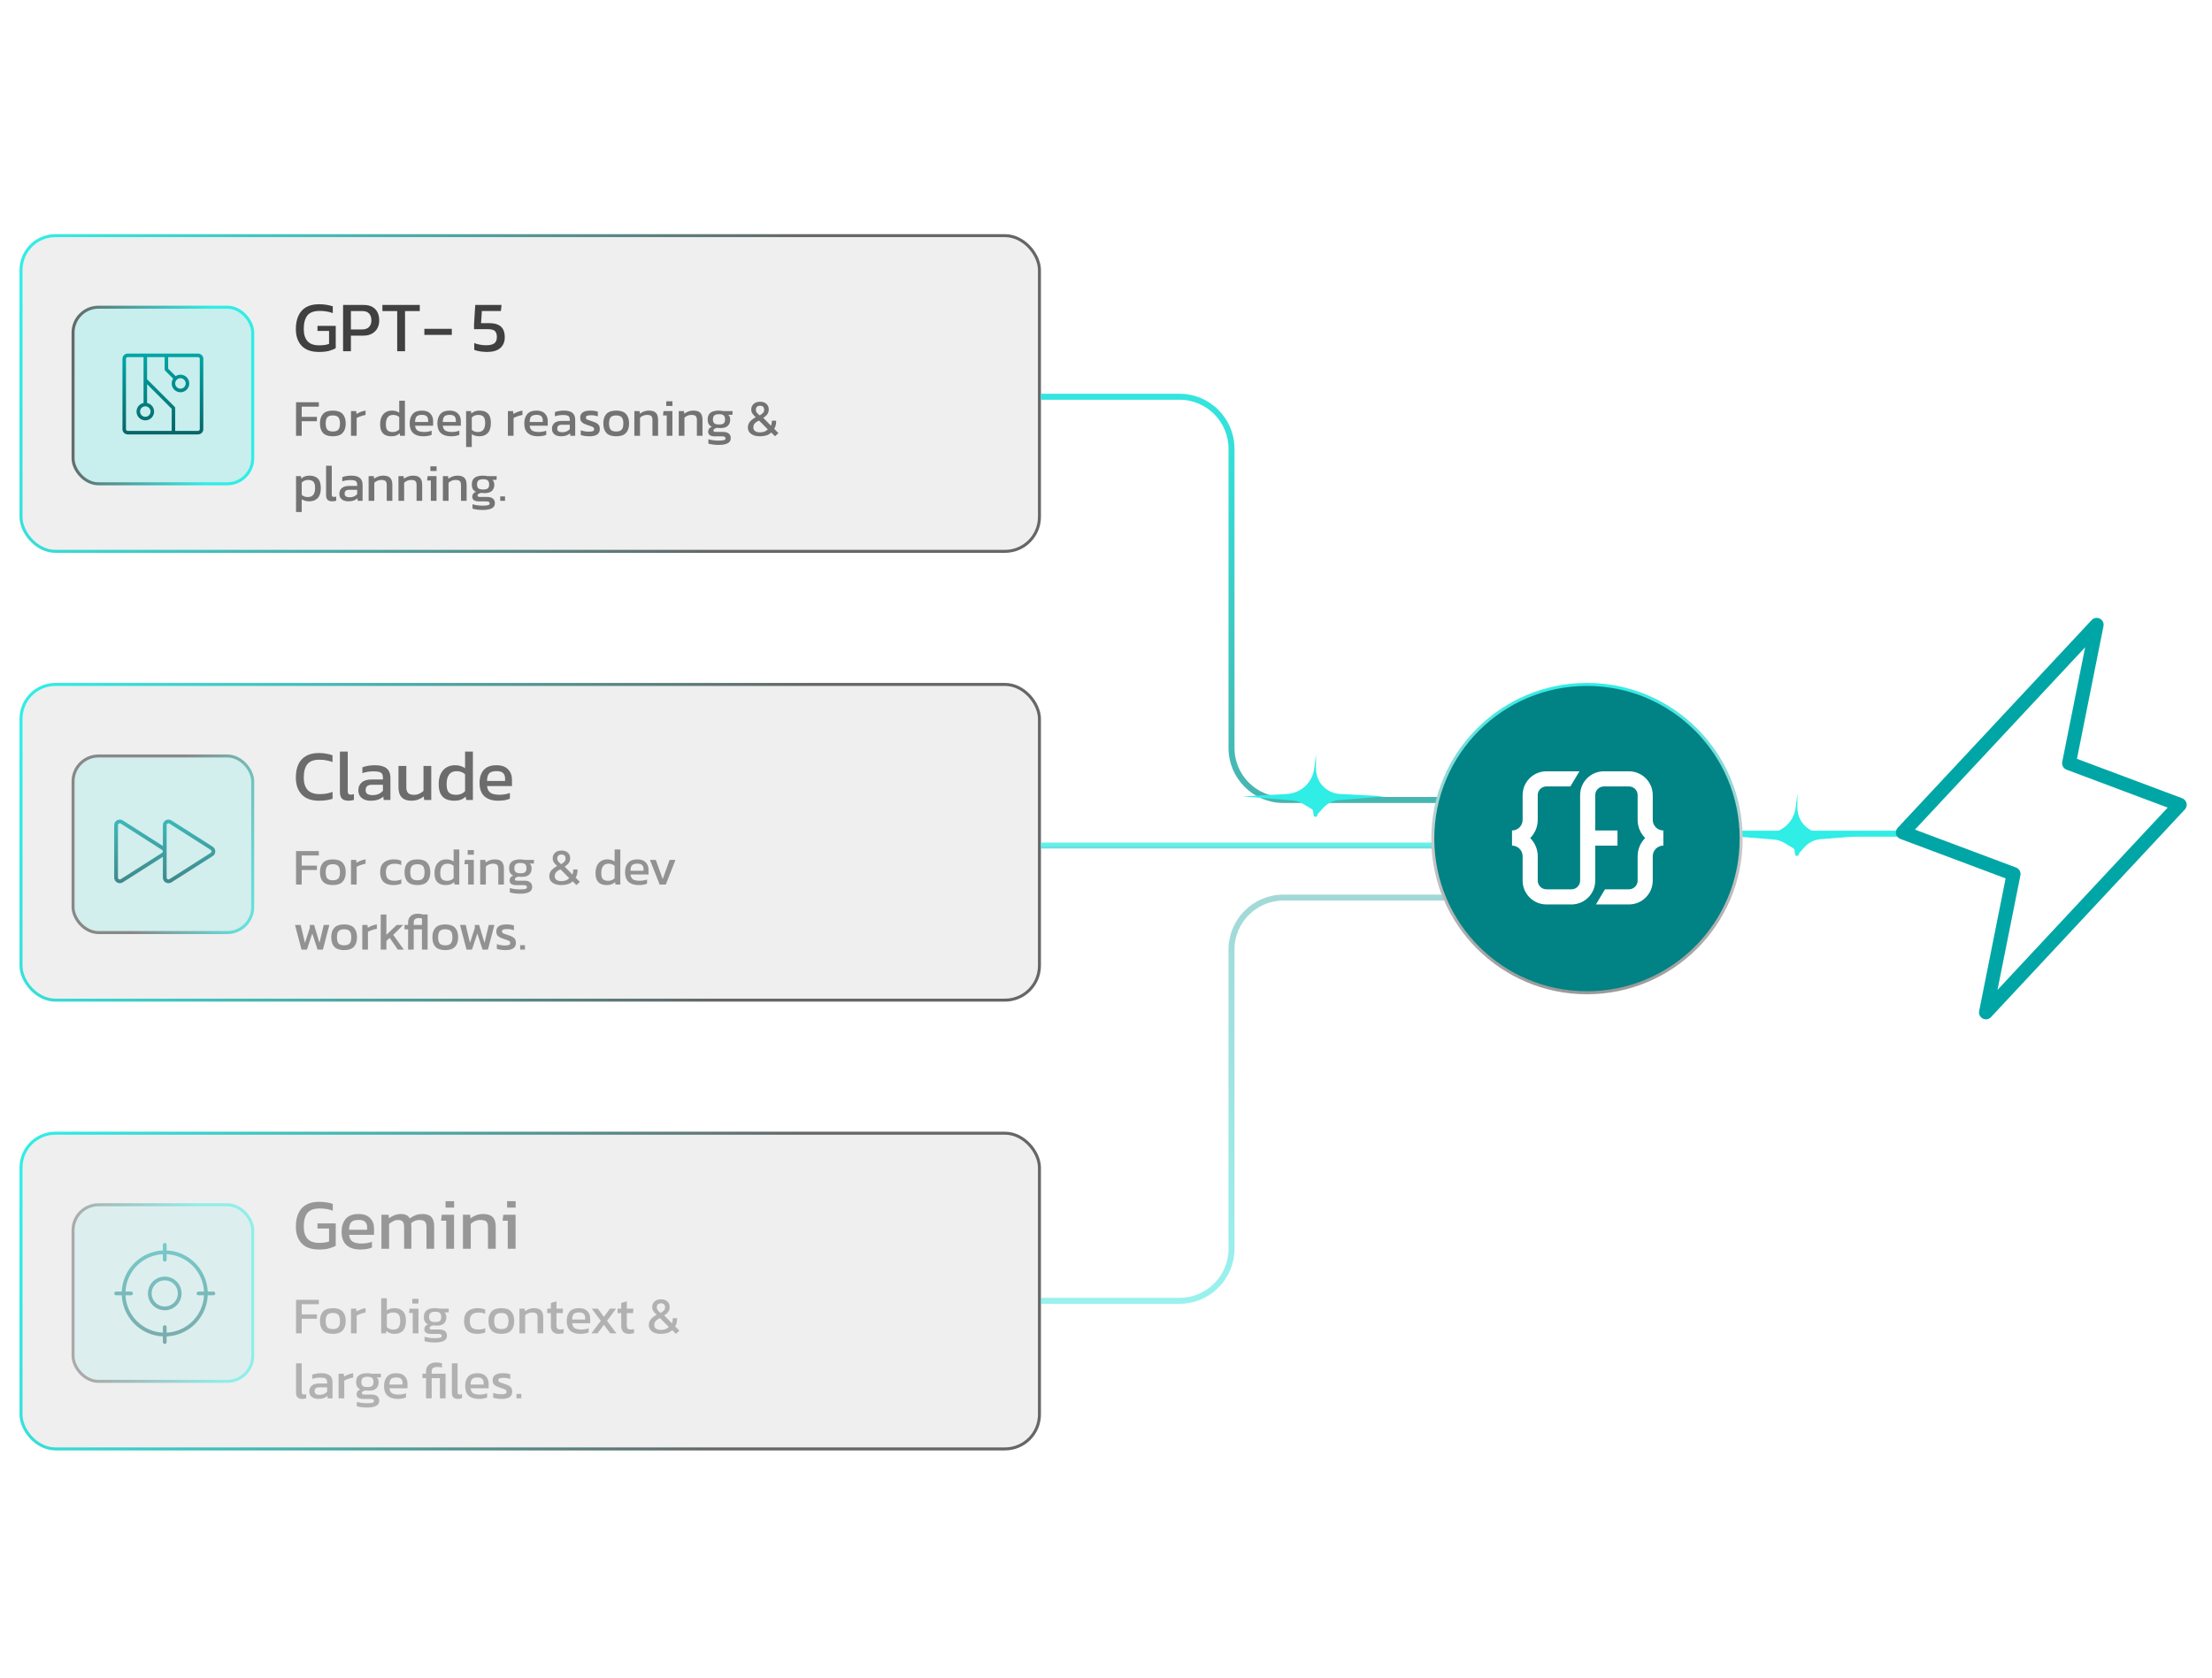 <svg width="340" height="258" viewBox="0 0 340 258" fill="none" xmlns="http://www.w3.org/2000/svg">
<rect x="3.23" y="36.23" width="156.54" height="48.54" rx="5.293" fill="#EFEFEF" stroke="url(#paint0_linear_2861_169)" stroke-width="0.46"/>
<path d="M49.01 54.111C47.839 54.111 46.955 53.794 46.359 53.16C45.77 52.527 45.475 51.669 45.475 50.587C45.475 49.806 45.604 49.133 45.862 48.566C46.119 47.991 46.51 47.549 47.032 47.24C47.563 46.931 48.233 46.776 49.043 46.776C49.462 46.776 49.842 46.806 50.18 46.865C50.526 46.916 50.85 46.993 51.152 47.096V48.135C50.548 47.914 49.878 47.803 49.142 47.803C48.236 47.803 47.599 48.043 47.231 48.521C46.87 49 46.69 49.689 46.69 50.587C46.69 51.404 46.881 52.026 47.264 52.454C47.647 52.881 48.24 53.094 49.043 53.094C49.676 53.094 50.188 53.021 50.578 52.873V50.885H48.8V50.101H51.605V53.525C51.377 53.672 51.049 53.809 50.622 53.934C50.202 54.051 49.665 54.111 49.01 54.111ZM52.733 54V46.887H55.903C56.448 46.887 56.897 46.99 57.25 47.196C57.604 47.402 57.865 47.686 58.035 48.047C58.204 48.4 58.289 48.805 58.289 49.261C58.289 49.968 58.068 50.535 57.626 50.962C57.191 51.39 56.602 51.603 55.859 51.603H53.937V54H52.733ZM53.937 50.653H55.638C56.116 50.653 56.477 50.528 56.72 50.278C56.963 50.027 57.085 49.689 57.085 49.261C57.085 48.805 56.967 48.452 56.731 48.201C56.503 47.951 56.157 47.826 55.693 47.826H53.937V50.653ZM61.053 54V47.826H58.778V46.887H64.522V47.826H62.257V54H61.053ZM65.227 51.493V50.554H69.446V51.493H65.227ZM74.871 54.111C74.555 54.111 74.209 54.085 73.833 54.033C73.457 53.982 73.144 53.901 72.894 53.79V52.741C73.152 52.851 73.446 52.936 73.778 52.995C74.109 53.054 74.422 53.083 74.717 53.083C75.284 53.083 75.7 52.987 75.965 52.796C76.237 52.597 76.373 52.273 76.373 51.824C76.373 51.412 76.278 51.106 76.086 50.907C75.895 50.708 75.519 50.609 74.96 50.609H72.861V49.88L73.049 46.887H77.091L76.992 47.815H74.065L73.943 49.681H75.147C75.994 49.681 76.613 49.862 77.003 50.222C77.393 50.583 77.588 51.124 77.588 51.846C77.588 52.546 77.36 53.098 76.904 53.503C76.447 53.908 75.77 54.111 74.871 54.111Z" fill="#404040"/>
<path d="M45.504 67V61.848H49.008V62.528H46.376V64.088H48.712V64.76H46.376V67H45.504ZM51.156 67.08C50.473 67.08 49.972 66.909 49.652 66.568C49.337 66.227 49.18 65.739 49.18 65.104C49.18 64.469 49.34 63.981 49.66 63.64C49.98 63.299 50.479 63.128 51.156 63.128C51.839 63.128 52.34 63.299 52.66 63.64C52.98 63.981 53.14 64.469 53.14 65.104C53.14 65.739 52.98 66.227 52.66 66.568C52.345 66.909 51.844 67.08 51.156 67.08ZM51.156 66.344C51.556 66.344 51.839 66.248 52.004 66.056C52.175 65.859 52.26 65.541 52.26 65.104C52.26 64.667 52.175 64.352 52.004 64.16C51.839 63.968 51.556 63.872 51.156 63.872C50.761 63.872 50.479 63.968 50.308 64.16C50.143 64.352 50.06 64.667 50.06 65.104C50.06 65.541 50.143 65.859 50.308 66.056C50.479 66.248 50.761 66.344 51.156 66.344ZM53.949 67V63.208H54.749L54.797 63.648C54.979 63.531 55.195 63.424 55.445 63.328C55.696 63.232 55.944 63.165 56.189 63.128V63.792C56.04 63.819 55.877 63.859 55.701 63.912C55.531 63.96 55.368 64.016 55.213 64.08C55.059 64.139 54.928 64.2 54.821 64.264V67H53.949ZM60.158 67.08C59.816 67.08 59.515 67.021 59.254 66.904C58.992 66.787 58.79 66.592 58.646 66.32C58.502 66.048 58.43 65.683 58.43 65.224C58.43 64.771 58.507 64.389 58.662 64.08C58.816 63.765 59.03 63.528 59.302 63.368C59.579 63.208 59.891 63.128 60.238 63.128C60.467 63.128 60.67 63.155 60.846 63.208C61.027 63.261 61.2 63.344 61.366 63.456V61.608H62.238V67H61.494L61.438 66.624C61.267 66.779 61.081 66.893 60.878 66.968C60.675 67.043 60.435 67.08 60.158 67.08ZM60.39 66.424C60.779 66.424 61.105 66.291 61.366 66.024V64.128C61.115 63.904 60.8 63.792 60.422 63.792C60.054 63.792 59.776 63.915 59.59 64.16C59.403 64.405 59.31 64.763 59.31 65.232C59.31 65.685 59.395 65.997 59.566 66.168C59.742 66.339 60.017 66.424 60.39 66.424ZM65.049 67.08C64.388 67.08 63.876 66.917 63.513 66.592C63.15 66.267 62.969 65.768 62.969 65.096C62.969 64.488 63.123 64.008 63.433 63.656C63.742 63.304 64.212 63.128 64.841 63.128C65.417 63.128 65.849 63.28 66.137 63.584C66.43 63.883 66.577 64.269 66.577 64.744V65.448H63.801C63.843 65.816 63.977 66.069 64.201 66.208C64.425 66.347 64.766 66.416 65.225 66.416C65.417 66.416 65.614 66.397 65.817 66.36C66.019 66.323 66.195 66.275 66.345 66.216V66.856C66.174 66.931 65.977 66.987 65.753 67.024C65.534 67.061 65.299 67.08 65.049 67.08ZM63.801 64.88H65.809V64.616C65.809 64.355 65.737 64.152 65.593 64.008C65.449 63.859 65.206 63.784 64.865 63.784C64.46 63.784 64.18 63.872 64.025 64.048C63.876 64.224 63.801 64.501 63.801 64.88ZM69.307 67.08C68.645 67.08 68.133 66.917 67.771 66.592C67.408 66.267 67.227 65.768 67.227 65.096C67.227 64.488 67.381 64.008 67.691 63.656C68 63.304 68.469 63.128 69.099 63.128C69.675 63.128 70.107 63.28 70.395 63.584C70.688 63.883 70.835 64.269 70.835 64.744V65.448H68.059C68.101 65.816 68.235 66.069 68.459 66.208C68.683 66.347 69.024 66.416 69.483 66.416C69.675 66.416 69.872 66.397 70.075 66.36C70.277 66.323 70.453 66.275 70.603 66.216V66.856C70.432 66.931 70.235 66.987 70.011 67.024C69.792 67.061 69.557 67.08 69.307 67.08ZM68.059 64.88H70.067V64.616C70.067 64.355 69.995 64.152 69.851 64.008C69.707 63.859 69.464 63.784 69.123 63.784C68.717 63.784 68.437 63.872 68.283 64.048C68.133 64.224 68.059 64.501 68.059 64.88ZM71.644 68.728V63.208H72.396L72.444 63.584C72.615 63.429 72.802 63.315 73.004 63.24C73.207 63.165 73.447 63.128 73.724 63.128C74.268 63.128 74.692 63.277 74.996 63.576C75.3 63.869 75.452 64.357 75.452 65.04C75.452 65.723 75.295 66.235 74.98 66.576C74.666 66.912 74.236 67.08 73.692 67.08C73.234 67.08 72.842 66.973 72.516 66.76V68.728H71.644ZM73.468 66.424C74.204 66.424 74.572 65.96 74.572 65.032C74.572 64.584 74.49 64.267 74.324 64.08C74.159 63.888 73.882 63.792 73.492 63.792C73.103 63.792 72.778 63.925 72.516 64.192V66.088C72.639 66.189 72.775 66.272 72.924 66.336C73.079 66.395 73.26 66.424 73.468 66.424ZM78.066 67V63.208H78.866L78.914 63.648C79.096 63.531 79.311 63.424 79.562 63.328C79.813 63.232 80.061 63.165 80.306 63.128V63.792C80.157 63.819 79.994 63.859 79.818 63.912C79.647 63.96 79.485 64.016 79.33 64.08C79.175 64.139 79.045 64.2 78.938 64.264V67H78.066ZM82.666 67.08C82.004 67.08 81.493 66.917 81.13 66.592C80.767 66.267 80.586 65.768 80.586 65.096C80.586 64.488 80.74 64.008 81.05 63.656C81.359 63.304 81.829 63.128 82.458 63.128C83.034 63.128 83.466 63.28 83.754 63.584C84.047 63.883 84.194 64.269 84.194 64.744V65.448H81.418C81.46 65.816 81.594 66.069 81.818 66.208C82.042 66.347 82.383 66.416 82.842 66.416C83.034 66.416 83.231 66.397 83.434 66.36C83.636 66.323 83.812 66.275 83.962 66.216V66.856C83.791 66.931 83.594 66.987 83.37 67.024C83.151 67.061 82.916 67.08 82.666 67.08ZM81.418 64.88H83.426V64.616C83.426 64.355 83.354 64.152 83.21 64.008C83.066 63.859 82.823 63.784 82.482 63.784C82.076 63.784 81.796 63.872 81.642 64.048C81.493 64.224 81.418 64.501 81.418 64.88ZM86.188 67.08C85.948 67.08 85.724 67.037 85.516 66.952C85.313 66.867 85.15 66.739 85.028 66.568C84.905 66.392 84.844 66.176 84.844 65.92C84.844 65.557 84.966 65.267 85.212 65.048C85.462 64.824 85.846 64.712 86.364 64.712H87.58V64.544C87.58 64.363 87.55 64.219 87.492 64.112C87.438 64.005 87.337 63.928 87.188 63.88C87.044 63.832 86.83 63.808 86.548 63.808C86.1 63.808 85.681 63.875 85.292 64.008V63.36C85.462 63.291 85.67 63.235 85.916 63.192C86.161 63.149 86.425 63.128 86.708 63.128C87.262 63.128 87.684 63.24 87.972 63.464C88.265 63.688 88.412 64.053 88.412 64.56V67H87.668L87.612 66.616C87.457 66.765 87.265 66.88 87.036 66.96C86.812 67.04 86.529 67.08 86.188 67.08ZM86.42 66.456C86.681 66.456 86.908 66.413 87.1 66.328C87.297 66.237 87.457 66.117 87.58 65.968V65.304H86.38C86.124 65.304 85.937 65.355 85.82 65.456C85.708 65.552 85.652 65.701 85.652 65.904C85.652 66.101 85.718 66.243 85.852 66.328C85.985 66.413 86.174 66.456 86.42 66.456ZM90.603 67.08C90.342 67.08 90.091 67.061 89.852 67.024C89.617 66.987 89.422 66.941 89.267 66.888V66.152C89.449 66.221 89.649 66.275 89.868 66.312C90.086 66.349 90.294 66.368 90.492 66.368C90.79 66.368 91.004 66.341 91.132 66.288C91.26 66.235 91.323 66.131 91.323 65.976C91.323 65.864 91.284 65.776 91.204 65.712C91.129 65.648 91.014 65.589 90.859 65.536C90.71 65.483 90.518 65.419 90.284 65.344C90.059 65.269 89.865 65.189 89.7 65.104C89.534 65.013 89.406 64.899 89.316 64.76C89.225 64.621 89.18 64.44 89.18 64.216C89.18 63.869 89.305 63.603 89.555 63.416C89.806 63.224 90.209 63.128 90.763 63.128C90.982 63.128 91.19 63.144 91.388 63.176C91.585 63.208 91.753 63.248 91.891 63.296V64.024C91.742 63.965 91.577 63.92 91.395 63.888C91.219 63.856 91.054 63.84 90.9 63.84C90.622 63.84 90.412 63.864 90.267 63.912C90.129 63.96 90.059 64.056 90.059 64.2C90.059 64.349 90.132 64.456 90.275 64.52C90.425 64.579 90.662 64.661 90.987 64.768C91.286 64.859 91.523 64.955 91.7 65.056C91.876 65.157 92.001 65.28 92.076 65.424C92.156 65.563 92.195 65.744 92.195 65.968C92.195 66.341 92.059 66.621 91.787 66.808C91.516 66.989 91.121 67.08 90.603 67.08ZM94.71 67.08C94.028 67.08 93.526 66.909 93.206 66.568C92.891 66.227 92.734 65.739 92.734 65.104C92.734 64.469 92.894 63.981 93.214 63.64C93.534 63.299 94.033 63.128 94.71 63.128C95.393 63.128 95.894 63.299 96.214 63.64C96.534 63.981 96.694 64.469 96.694 65.104C96.694 65.739 96.534 66.227 96.214 66.568C95.9 66.909 95.398 67.08 94.71 67.08ZM94.71 66.344C95.11 66.344 95.393 66.248 95.558 66.056C95.729 65.859 95.814 65.541 95.814 65.104C95.814 64.667 95.729 64.352 95.558 64.16C95.393 63.968 95.11 63.872 94.71 63.872C94.316 63.872 94.033 63.968 93.862 64.16C93.697 64.352 93.614 64.667 93.614 65.104C93.614 65.541 93.697 65.859 93.862 66.056C94.033 66.248 94.316 66.344 94.71 66.344ZM97.504 67V63.208H98.303L98.344 63.608C98.514 63.475 98.717 63.363 98.951 63.272C99.192 63.176 99.456 63.128 99.743 63.128C100.234 63.128 100.591 63.243 100.815 63.472C101.039 63.701 101.151 64.059 101.151 64.544V67H100.287V64.584C100.287 64.291 100.226 64.085 100.103 63.968C99.986 63.851 99.762 63.792 99.431 63.792C99.234 63.792 99.04 63.832 98.847 63.912C98.661 63.992 98.504 64.096 98.376 64.224V67H97.504ZM102.409 62.416V61.696H103.361V62.416H102.409ZM102.481 67V63.872H101.905L101.985 63.208H103.353V67H102.481ZM104.332 67V63.208H105.132L105.172 63.608C105.342 63.475 105.545 63.363 105.78 63.272C106.02 63.176 106.284 63.128 106.572 63.128C107.062 63.128 107.42 63.243 107.644 63.472C107.868 63.701 107.98 64.059 107.98 64.544V67H107.116V64.584C107.116 64.291 107.054 64.085 106.932 63.968C106.814 63.851 106.59 63.792 106.26 63.792C106.062 63.792 105.868 63.832 105.676 63.912C105.489 63.992 105.332 64.096 105.204 64.224V67H104.332ZM110.453 68.408C110.171 68.408 109.888 68.389 109.605 68.352C109.323 68.32 109.083 68.269 108.885 68.2V67.528C109.099 67.597 109.344 67.651 109.621 67.688C109.899 67.725 110.163 67.744 110.413 67.744C110.797 67.744 111.077 67.723 111.253 67.68C111.429 67.637 111.517 67.541 111.517 67.392C111.517 67.28 111.475 67.2 111.389 67.152C111.304 67.109 111.141 67.088 110.901 67.088H109.877C109.189 67.088 108.845 66.845 108.845 66.36C108.845 66.205 108.891 66.061 108.981 65.928C109.072 65.795 109.216 65.693 109.413 65.624C109.195 65.517 109.032 65.371 108.925 65.184C108.824 64.997 108.773 64.773 108.773 64.512C108.773 64.027 108.917 63.675 109.205 63.456C109.499 63.237 109.936 63.128 110.517 63.128C110.64 63.128 110.768 63.139 110.901 63.16C111.035 63.176 111.139 63.192 111.213 63.208H112.605L112.581 63.776H111.941C112.043 63.861 112.117 63.968 112.165 64.096C112.213 64.224 112.237 64.363 112.237 64.512C112.237 64.917 112.115 65.237 111.869 65.472C111.624 65.701 111.253 65.816 110.757 65.816C110.672 65.816 110.592 65.813 110.517 65.808C110.448 65.797 110.371 65.787 110.285 65.776C110.125 65.792 109.981 65.835 109.853 65.904C109.725 65.973 109.661 66.067 109.661 66.184C109.661 66.264 109.693 66.323 109.757 66.36C109.821 66.392 109.928 66.408 110.077 66.408H111.141C111.52 66.408 111.811 66.491 112.013 66.656C112.221 66.816 112.325 67.051 112.325 67.36C112.325 67.733 112.163 68 111.837 68.16C111.517 68.325 111.056 68.408 110.453 68.408ZM110.517 65.264C110.864 65.264 111.104 65.205 111.237 65.088C111.376 64.971 111.445 64.771 111.445 64.488C111.445 64.205 111.376 64 111.237 63.872C111.104 63.744 110.864 63.68 110.517 63.68C110.192 63.68 109.955 63.741 109.805 63.864C109.656 63.987 109.581 64.195 109.581 64.488C109.581 64.76 109.651 64.957 109.789 65.08C109.933 65.203 110.176 65.264 110.517 65.264ZM116.793 67.08C116.238 67.08 115.793 66.96 115.457 66.72C115.121 66.475 114.953 66.149 114.953 65.744C114.953 65.381 115.059 65.075 115.273 64.824C115.491 64.573 115.787 64.347 116.161 64.144C115.953 63.957 115.785 63.773 115.657 63.592C115.534 63.411 115.473 63.197 115.473 62.952C115.473 62.616 115.593 62.336 115.833 62.112C116.073 61.883 116.403 61.768 116.825 61.768C117.241 61.768 117.566 61.877 117.801 62.096C118.041 62.309 118.161 62.595 118.161 62.952C118.161 63.229 118.094 63.467 117.961 63.664C117.827 63.861 117.614 64.056 117.321 64.248L118.505 65.456C118.59 65.275 118.633 65.061 118.633 64.816V64.68H119.297V64.832C119.297 65.035 119.27 65.235 119.217 65.432C119.163 65.624 119.091 65.792 119.001 65.936L119.649 66.592L119.121 67.072L118.545 66.496C118.347 66.699 118.099 66.848 117.801 66.944C117.502 67.035 117.166 67.08 116.793 67.08ZM116.777 63.872C117.006 63.723 117.177 63.589 117.289 63.472C117.401 63.355 117.457 63.195 117.457 62.992C117.457 62.805 117.406 62.659 117.305 62.552C117.209 62.44 117.049 62.384 116.825 62.384C116.595 62.384 116.43 62.443 116.329 62.56C116.227 62.677 116.177 62.821 116.177 62.992C116.177 63.157 116.225 63.307 116.321 63.44C116.422 63.568 116.574 63.712 116.777 63.872ZM116.793 66.472C117.326 66.472 117.734 66.32 118.017 66.016L116.681 64.664C116.382 64.787 116.158 64.933 116.009 65.104C115.865 65.269 115.793 65.477 115.793 65.728C115.793 65.973 115.886 66.16 116.073 66.288C116.259 66.411 116.499 66.472 116.793 66.472ZM45.504 78.728V73.208H46.256L46.304 73.584C46.475 73.429 46.661 73.315 46.864 73.24C47.067 73.165 47.307 73.128 47.584 73.128C48.128 73.128 48.552 73.277 48.856 73.576C49.16 73.869 49.312 74.357 49.312 75.04C49.312 75.723 49.155 76.235 48.84 76.576C48.525 76.912 48.096 77.08 47.552 77.08C47.093 77.08 46.701 76.973 46.376 76.76V78.728H45.504ZM47.328 76.424C48.064 76.424 48.432 75.96 48.432 75.032C48.432 74.584 48.349 74.267 48.184 74.08C48.019 73.888 47.741 73.792 47.352 73.792C46.963 73.792 46.637 73.925 46.376 74.192V76.088C46.499 76.189 46.635 76.272 46.784 76.336C46.939 76.395 47.12 76.424 47.328 76.424ZM51.065 77.08C50.756 77.08 50.521 77.005 50.361 76.856C50.201 76.701 50.121 76.448 50.121 76.096V71.608H50.993V76.016C50.993 76.165 51.02 76.267 51.073 76.32C51.127 76.373 51.206 76.4 51.313 76.4C51.441 76.4 51.564 76.384 51.681 76.352V76.984C51.58 77.021 51.481 77.045 51.385 77.056C51.294 77.072 51.188 77.08 51.065 77.08ZM53.508 77.08C53.268 77.08 53.044 77.037 52.836 76.952C52.634 76.867 52.471 76.739 52.348 76.568C52.226 76.392 52.164 76.176 52.164 75.92C52.164 75.557 52.287 75.267 52.532 75.048C52.783 74.824 53.167 74.712 53.684 74.712H54.9V74.544C54.9 74.363 54.871 74.219 54.812 74.112C54.759 74.005 54.658 73.928 54.508 73.88C54.364 73.832 54.151 73.808 53.868 73.808C53.42 73.808 53.002 73.875 52.612 74.008V73.36C52.783 73.291 52.991 73.235 53.236 73.192C53.482 73.149 53.746 73.128 54.028 73.128C54.583 73.128 55.004 73.24 55.292 73.464C55.586 73.688 55.732 74.053 55.732 74.56V77H54.988L54.932 76.616C54.778 76.765 54.586 76.88 54.356 76.96C54.132 77.04 53.85 77.08 53.508 77.08ZM53.74 76.456C54.002 76.456 54.228 76.413 54.42 76.328C54.618 76.237 54.778 76.117 54.9 75.968V75.304H53.7C53.444 75.304 53.258 75.355 53.14 75.456C53.028 75.552 52.972 75.701 52.972 75.904C52.972 76.101 53.039 76.243 53.172 76.328C53.306 76.413 53.495 76.456 53.74 76.456ZM56.66 77V73.208H57.46L57.5 73.608C57.671 73.475 57.873 73.363 58.108 73.272C58.348 73.176 58.612 73.128 58.9 73.128C59.391 73.128 59.748 73.243 59.972 73.472C60.196 73.701 60.308 74.059 60.308 74.544V77H59.444V74.584C59.444 74.291 59.383 74.085 59.26 73.968C59.143 73.851 58.919 73.792 58.588 73.792C58.391 73.792 58.196 73.832 58.004 73.912C57.818 73.992 57.66 74.096 57.532 74.224V77H56.66ZM61.246 77V73.208H62.046L62.086 73.608C62.257 73.475 62.459 73.363 62.694 73.272C62.934 73.176 63.198 73.128 63.486 73.128C63.977 73.128 64.334 73.243 64.558 73.472C64.782 73.701 64.894 74.059 64.894 74.544V77H64.03V74.584C64.03 74.291 63.969 74.085 63.846 73.968C63.729 73.851 63.505 73.792 63.174 73.792C62.977 73.792 62.782 73.832 62.59 73.912C62.403 73.992 62.246 74.096 62.118 74.224V77H61.246ZM66.152 72.416V71.696H67.104V72.416H66.152ZM66.224 77V73.872H65.648L65.728 73.208H67.096V77H66.224ZM68.074 77V73.208H68.874L68.914 73.608C69.085 73.475 69.287 73.363 69.522 73.272C69.762 73.176 70.026 73.128 70.314 73.128C70.805 73.128 71.162 73.243 71.386 73.472C71.61 73.701 71.722 74.059 71.722 74.544V77H70.858V74.584C70.858 74.291 70.797 74.085 70.674 73.968C70.557 73.851 70.333 73.792 70.002 73.792C69.805 73.792 69.61 73.832 69.418 73.912C69.231 73.992 69.074 74.096 68.946 74.224V77H68.074ZM74.196 78.408C73.913 78.408 73.631 78.389 73.348 78.352C73.065 78.32 72.825 78.269 72.628 78.2V77.528C72.841 77.597 73.087 77.651 73.364 77.688C73.641 77.725 73.905 77.744 74.156 77.744C74.54 77.744 74.82 77.723 74.996 77.68C75.172 77.637 75.26 77.541 75.26 77.392C75.26 77.28 75.217 77.2 75.132 77.152C75.047 77.109 74.884 77.088 74.644 77.088H73.62C72.932 77.088 72.588 76.845 72.588 76.36C72.588 76.205 72.633 76.061 72.724 75.928C72.815 75.795 72.959 75.693 73.156 75.624C72.937 75.517 72.775 75.371 72.668 75.184C72.567 74.997 72.516 74.773 72.516 74.512C72.516 74.027 72.66 73.675 72.948 73.456C73.241 73.237 73.679 73.128 74.26 73.128C74.383 73.128 74.511 73.139 74.644 73.16C74.777 73.176 74.881 73.192 74.956 73.208H76.348L76.324 73.776H75.684C75.785 73.861 75.86 73.968 75.908 74.096C75.956 74.224 75.98 74.363 75.98 74.512C75.98 74.917 75.857 75.237 75.612 75.472C75.367 75.701 74.996 75.816 74.5 75.816C74.415 75.816 74.335 75.813 74.26 75.808C74.191 75.797 74.113 75.787 74.028 75.776C73.868 75.792 73.724 75.835 73.596 75.904C73.468 75.973 73.404 76.067 73.404 76.184C73.404 76.264 73.436 76.323 73.5 76.36C73.564 76.392 73.671 76.408 73.82 76.408H74.884C75.263 76.408 75.553 76.491 75.756 76.656C75.964 76.816 76.068 77.051 76.068 77.36C76.068 77.733 75.905 78 75.58 78.16C75.26 78.325 74.799 78.408 74.196 78.408ZM74.26 75.264C74.607 75.264 74.847 75.205 74.98 75.088C75.119 74.971 75.188 74.771 75.188 74.488C75.188 74.205 75.119 74 74.98 73.872C74.847 73.744 74.607 73.68 74.26 73.68C73.935 73.68 73.697 73.741 73.548 73.864C73.399 73.987 73.324 74.195 73.324 74.488C73.324 74.76 73.393 74.957 73.532 75.08C73.676 75.203 73.919 75.264 74.26 75.264ZM76.891 77V76.32H77.627V77H76.891Z" fill="#737373"/>
<rect x="11.23" y="47.23" width="27.614" height="27.154" rx="3.912" fill="#30EDE6" fill-opacity="0.2" stroke="url(#paint1_linear_2861_169)" stroke-width="0.46"/>
<path d="M30.439 54.364H19.634C19.419 54.364 19.213 54.449 19.061 54.601C18.909 54.753 18.824 54.959 18.824 55.174V65.98C18.824 66.195 18.909 66.401 19.061 66.553C19.213 66.705 19.419 66.79 19.634 66.79H30.439C30.654 66.79 30.861 66.705 31.013 66.553C31.165 66.401 31.25 66.195 31.25 65.98V55.174C31.25 54.959 31.165 54.753 31.013 54.601C30.861 54.449 30.654 54.364 30.439 54.364ZM22.335 62.468C22.496 62.468 22.652 62.515 22.786 62.604C22.919 62.693 23.023 62.82 23.084 62.968C23.145 63.116 23.162 63.279 23.13 63.436C23.099 63.593 23.022 63.738 22.909 63.851C22.795 63.965 22.651 64.042 22.494 64.073C22.336 64.104 22.173 64.088 22.025 64.027C21.877 63.966 21.751 63.862 21.662 63.728C21.573 63.595 21.525 63.438 21.525 63.278C21.525 63.063 21.61 62.857 21.762 62.705C21.914 62.553 22.12 62.468 22.335 62.468ZM19.364 65.98V55.174C19.364 55.102 19.392 55.034 19.443 54.983C19.494 54.932 19.562 54.904 19.634 54.904H22.065V61.955C21.737 62.022 21.446 62.208 21.248 62.477C21.049 62.747 20.958 63.081 20.992 63.414C21.025 63.747 21.181 64.055 21.43 64.28C21.678 64.504 22.001 64.629 22.335 64.629C22.67 64.629 22.993 64.504 23.241 64.28C23.49 64.055 23.646 63.747 23.679 63.414C23.713 63.081 23.622 62.747 23.423 62.477C23.225 62.208 22.934 62.022 22.606 61.955V59.068L26.387 62.85V66.25H19.634C19.562 66.25 19.494 66.221 19.443 66.171C19.392 66.12 19.364 66.051 19.364 65.98ZM30.71 65.98C30.71 66.051 30.681 66.12 30.631 66.171C30.58 66.221 30.511 66.25 30.439 66.25H26.928V62.738C26.928 62.703 26.921 62.667 26.907 62.635C26.894 62.602 26.874 62.572 26.849 62.547L22.606 58.304V54.904H25.307V56.795C25.307 56.831 25.314 56.866 25.328 56.898C25.341 56.931 25.361 56.961 25.386 56.986L26.612 58.213C26.428 58.492 26.354 58.83 26.404 59.161C26.455 59.492 26.626 59.792 26.886 60.004C27.145 60.215 27.473 60.323 27.808 60.306C28.142 60.289 28.458 60.149 28.695 59.913C28.931 59.676 29.072 59.36 29.088 59.026C29.105 58.691 28.998 58.363 28.786 58.103C28.574 57.844 28.274 57.673 27.943 57.622C27.612 57.572 27.275 57.646 26.995 57.83L25.847 56.682V54.904H30.439C30.511 54.904 30.58 54.932 30.631 54.983C30.681 55.034 30.71 55.102 30.71 55.174V65.98ZM27.738 58.146C27.898 58.146 28.055 58.193 28.188 58.282C28.322 58.371 28.426 58.498 28.487 58.646C28.548 58.794 28.564 58.957 28.533 59.114C28.502 59.271 28.425 59.416 28.311 59.529C28.198 59.642 28.053 59.72 27.896 59.751C27.739 59.782 27.576 59.766 27.428 59.705C27.28 59.643 27.153 59.54 27.064 59.406C26.975 59.273 26.928 59.116 26.928 58.956C26.928 58.741 27.013 58.535 27.165 58.383C27.317 58.231 27.523 58.146 27.738 58.146Z" fill="url(#paint2_linear_2861_169)"/>
<rect x="3.23" y="105.23" width="156.54" height="48.54" rx="5.293" fill="#EFEFEF" stroke="url(#paint3_linear_2861_169)" stroke-width="0.46"/>
<g opacity="0.75">
<path d="M49.032 123.11C47.861 123.11 46.974 122.79 46.37 122.149C45.773 121.509 45.475 120.644 45.475 119.554C45.475 118.773 45.6 118.103 45.85 117.544C46.108 116.977 46.498 116.542 47.021 116.24C47.544 115.931 48.211 115.776 49.021 115.776C49.433 115.776 49.809 115.809 50.147 115.876C50.493 115.935 50.814 116.016 51.108 116.119V117.168C50.814 117.05 50.497 116.962 50.158 116.903C49.827 116.837 49.477 116.803 49.109 116.803C48.225 116.803 47.599 117.039 47.231 117.51C46.87 117.982 46.69 118.663 46.69 119.554C46.69 120.386 46.889 121.019 47.286 121.454C47.684 121.881 48.299 122.094 49.131 122.094C49.47 122.094 49.809 122.068 50.147 122.017C50.493 121.958 50.817 121.87 51.119 121.752V122.812C50.825 122.908 50.504 122.982 50.158 123.033C49.819 123.085 49.444 123.11 49.032 123.11ZM53.551 123.11C53.124 123.11 52.8 123.007 52.579 122.801C52.358 122.588 52.247 122.238 52.247 121.752V115.555H53.451V121.641C53.451 121.848 53.488 121.987 53.562 122.061C53.636 122.135 53.746 122.172 53.893 122.172C54.07 122.172 54.239 122.149 54.401 122.105V122.978C54.261 123.029 54.125 123.063 53.993 123.077C53.867 123.099 53.72 123.11 53.551 123.11ZM56.939 123.11C56.608 123.11 56.298 123.052 56.011 122.934C55.731 122.816 55.507 122.639 55.337 122.404C55.168 122.161 55.083 121.862 55.083 121.509C55.083 121.008 55.252 120.607 55.591 120.305C55.937 119.996 56.468 119.841 57.182 119.841H58.861V119.609C58.861 119.359 58.82 119.16 58.739 119.013C58.666 118.865 58.526 118.759 58.319 118.692C58.121 118.626 57.826 118.593 57.436 118.593C56.817 118.593 56.239 118.685 55.702 118.869V117.974C55.937 117.879 56.224 117.801 56.563 117.742C56.902 117.683 57.267 117.654 57.657 117.654C58.423 117.654 59.004 117.809 59.402 118.118C59.807 118.427 60.01 118.932 60.01 119.631V123H58.982L58.905 122.47C58.691 122.676 58.426 122.834 58.11 122.945C57.8 123.055 57.41 123.11 56.939 123.11ZM57.259 122.249C57.62 122.249 57.933 122.19 58.198 122.072C58.471 121.947 58.691 121.781 58.861 121.575V120.658H57.204C56.85 120.658 56.593 120.728 56.431 120.868C56.276 121.001 56.199 121.207 56.199 121.487C56.199 121.759 56.291 121.954 56.475 122.072C56.659 122.19 56.92 122.249 57.259 122.249ZM63.194 123.11C62.568 123.11 62.086 122.937 61.747 122.591C61.416 122.245 61.25 121.737 61.25 121.067V117.764H62.454V121.067C62.454 121.457 62.55 121.744 62.741 121.929C62.933 122.113 63.227 122.205 63.625 122.205C63.92 122.205 64.192 122.149 64.442 122.039C64.693 121.929 64.91 121.781 65.094 121.597V117.764H66.287V123H65.194L65.138 122.459C64.903 122.643 64.623 122.797 64.299 122.923C63.975 123.048 63.607 123.11 63.194 123.11ZM69.817 123.11C69.346 123.11 68.93 123.029 68.569 122.867C68.208 122.705 67.928 122.437 67.729 122.061C67.531 121.686 67.431 121.181 67.431 120.548C67.431 119.922 67.538 119.395 67.751 118.968C67.965 118.534 68.26 118.206 68.635 117.985C69.018 117.764 69.449 117.654 69.927 117.654C70.244 117.654 70.524 117.691 70.767 117.764C71.017 117.838 71.257 117.952 71.485 118.107V115.555H72.689V123H71.662L71.584 122.481C71.349 122.694 71.091 122.853 70.811 122.956C70.531 123.059 70.2 123.11 69.817 123.11ZM70.137 122.205C70.675 122.205 71.124 122.021 71.485 121.652V119.035C71.139 118.725 70.704 118.571 70.181 118.571C69.673 118.571 69.29 118.74 69.033 119.079C68.775 119.418 68.646 119.911 68.646 120.559C68.646 121.185 68.764 121.616 69 121.851C69.243 122.087 69.622 122.205 70.137 122.205ZM76.585 123.11C75.672 123.11 74.965 122.886 74.464 122.437C73.963 121.987 73.713 121.299 73.713 120.371C73.713 119.532 73.927 118.869 74.354 118.383C74.781 117.897 75.429 117.654 76.298 117.654C77.093 117.654 77.689 117.864 78.087 118.284C78.492 118.696 78.695 119.23 78.695 119.885V120.857H74.862C74.921 121.365 75.105 121.715 75.414 121.906C75.723 122.098 76.195 122.194 76.828 122.194C77.093 122.194 77.365 122.168 77.645 122.116C77.925 122.065 78.168 121.999 78.374 121.918V122.801C78.139 122.904 77.866 122.982 77.557 123.033C77.255 123.085 76.931 123.11 76.585 123.11ZM74.862 120.073H77.634V119.708C77.634 119.348 77.535 119.068 77.336 118.869C77.137 118.663 76.802 118.56 76.331 118.56C75.771 118.56 75.385 118.681 75.171 118.924C74.965 119.167 74.862 119.55 74.862 120.073Z" fill="#404040"/>
<path d="M45.504 136V130.848H49.008V131.528H46.376V133.088H48.712V133.76H46.376V136H45.504ZM51.156 136.08C50.473 136.08 49.972 135.909 49.652 135.568C49.337 135.227 49.18 134.739 49.18 134.104C49.18 133.469 49.34 132.981 49.66 132.64C49.98 132.299 50.479 132.128 51.156 132.128C51.839 132.128 52.34 132.299 52.66 132.64C52.98 132.981 53.14 133.469 53.14 134.104C53.14 134.739 52.98 135.227 52.66 135.568C52.345 135.909 51.844 136.08 51.156 136.08ZM51.156 135.344C51.556 135.344 51.839 135.248 52.004 135.056C52.175 134.859 52.26 134.541 52.26 134.104C52.26 133.667 52.175 133.352 52.004 133.16C51.839 132.968 51.556 132.872 51.156 132.872C50.761 132.872 50.479 132.968 50.308 133.16C50.143 133.352 50.06 133.667 50.06 134.104C50.06 134.541 50.143 134.859 50.308 135.056C50.479 135.248 50.761 135.344 51.156 135.344ZM53.949 136V132.208H54.749L54.797 132.648C54.979 132.531 55.195 132.424 55.445 132.328C55.696 132.232 55.944 132.165 56.189 132.128V132.792C56.04 132.819 55.877 132.859 55.701 132.912C55.531 132.96 55.368 133.016 55.213 133.08C55.059 133.139 54.928 133.2 54.821 133.264V136H53.949ZM60.454 136.08C59.787 136.08 59.283 135.912 58.942 135.576C58.6 135.235 58.43 134.744 58.43 134.104C58.43 133.437 58.617 132.941 58.99 132.616C59.368 132.291 59.873 132.128 60.502 132.128C60.763 132.128 60.982 132.147 61.158 132.184C61.339 132.221 61.513 132.28 61.678 132.36V133.008C61.401 132.869 61.065 132.8 60.67 132.8C60.233 132.8 59.897 132.899 59.662 133.096C59.427 133.288 59.31 133.624 59.31 134.104C59.31 134.557 59.414 134.891 59.622 135.104C59.83 135.312 60.174 135.416 60.654 135.416C61.032 135.416 61.377 135.344 61.686 135.2V135.864C61.51 135.933 61.321 135.987 61.118 136.024C60.92 136.061 60.699 136.08 60.454 136.08ZM64.156 136.08C63.473 136.08 62.972 135.909 62.652 135.568C62.337 135.227 62.18 134.739 62.18 134.104C62.18 133.469 62.34 132.981 62.66 132.64C62.98 132.299 63.478 132.128 64.156 132.128C64.838 132.128 65.34 132.299 65.66 132.64C65.98 132.981 66.14 133.469 66.14 134.104C66.14 134.739 65.98 135.227 65.66 135.568C65.345 135.909 64.844 136.08 64.156 136.08ZM64.156 135.344C64.556 135.344 64.838 135.248 65.004 135.056C65.174 134.859 65.26 134.541 65.26 134.104C65.26 133.667 65.174 133.352 65.004 133.16C64.838 132.968 64.556 132.872 64.156 132.872C63.761 132.872 63.478 132.968 63.308 133.16C63.142 133.352 63.06 133.667 63.06 134.104C63.06 134.541 63.142 134.859 63.308 135.056C63.478 135.248 63.761 135.344 64.156 135.344ZM68.517 136.08C68.176 136.08 67.874 136.021 67.613 135.904C67.352 135.787 67.149 135.592 67.005 135.32C66.861 135.048 66.789 134.683 66.789 134.224C66.789 133.771 66.866 133.389 67.021 133.08C67.176 132.765 67.389 132.528 67.661 132.368C67.938 132.208 68.25 132.128 68.597 132.128C68.826 132.128 69.029 132.155 69.205 132.208C69.386 132.261 69.56 132.344 69.725 132.456V130.608H70.597V136H69.853L69.797 135.624C69.626 135.779 69.44 135.893 69.237 135.968C69.034 136.043 68.794 136.08 68.517 136.08ZM68.749 135.424C69.138 135.424 69.464 135.291 69.725 135.024V133.128C69.474 132.904 69.16 132.792 68.781 132.792C68.413 132.792 68.136 132.915 67.949 133.16C67.762 133.405 67.669 133.763 67.669 134.232C67.669 134.685 67.754 134.997 67.925 135.168C68.101 135.339 68.376 135.424 68.749 135.424ZM71.886 131.416V130.696H72.838V131.416H71.886ZM71.958 136V132.872H71.382L71.462 132.208H72.83V136H71.958ZM73.808 136V132.208H74.608L74.648 132.608C74.819 132.475 75.022 132.363 75.256 132.272C75.496 132.176 75.76 132.128 76.048 132.128C76.539 132.128 76.896 132.243 77.12 132.472C77.344 132.701 77.456 133.059 77.456 133.544V136H76.592V133.584C76.592 133.291 76.531 133.085 76.408 132.968C76.291 132.851 76.067 132.792 75.736 132.792C75.539 132.792 75.344 132.832 75.152 132.912C74.966 132.992 74.808 133.096 74.68 133.224V136H73.808ZM79.93 137.408C79.648 137.408 79.365 137.389 79.082 137.352C78.8 137.32 78.56 137.269 78.362 137.2V136.528C78.576 136.597 78.821 136.651 79.098 136.688C79.376 136.725 79.64 136.744 79.89 136.744C80.274 136.744 80.554 136.723 80.73 136.68C80.906 136.637 80.994 136.541 80.994 136.392C80.994 136.28 80.952 136.2 80.866 136.152C80.781 136.109 80.618 136.088 80.378 136.088H79.354C78.666 136.088 78.322 135.845 78.322 135.36C78.322 135.205 78.368 135.061 78.458 134.928C78.549 134.795 78.693 134.693 78.89 134.624C78.672 134.517 78.509 134.371 78.402 134.184C78.301 133.997 78.25 133.773 78.25 133.512C78.25 133.027 78.394 132.675 78.682 132.456C78.976 132.237 79.413 132.128 79.994 132.128C80.117 132.128 80.245 132.139 80.378 132.16C80.512 132.176 80.616 132.192 80.69 132.208H82.082L82.058 132.776H81.418C81.52 132.861 81.594 132.968 81.642 133.096C81.69 133.224 81.714 133.363 81.714 133.512C81.714 133.917 81.592 134.237 81.346 134.472C81.101 134.701 80.73 134.816 80.234 134.816C80.149 134.816 80.069 134.813 79.994 134.808C79.925 134.797 79.848 134.787 79.762 134.776C79.602 134.792 79.458 134.835 79.33 134.904C79.202 134.973 79.138 135.067 79.138 135.184C79.138 135.264 79.17 135.323 79.234 135.36C79.298 135.392 79.405 135.408 79.554 135.408H80.618C80.997 135.408 81.288 135.491 81.49 135.656C81.698 135.816 81.802 136.051 81.802 136.36C81.802 136.733 81.64 137 81.314 137.16C80.994 137.325 80.533 137.408 79.93 137.408ZM79.994 134.264C80.341 134.264 80.581 134.205 80.714 134.088C80.853 133.971 80.922 133.771 80.922 133.488C80.922 133.205 80.853 133 80.714 132.872C80.581 132.744 80.341 132.68 79.994 132.68C79.669 132.68 79.432 132.741 79.282 132.864C79.133 132.987 79.058 133.195 79.058 133.488C79.058 133.76 79.128 133.957 79.266 134.08C79.41 134.203 79.653 134.264 79.994 134.264ZM86.269 136.08C85.715 136.08 85.269 135.96 84.933 135.72C84.597 135.475 84.43 135.149 84.43 134.744C84.43 134.381 84.536 134.075 84.749 133.824C84.968 133.573 85.264 133.347 85.638 133.144C85.43 132.957 85.261 132.773 85.133 132.592C85.011 132.411 84.95 132.197 84.95 131.952C84.95 131.616 85.07 131.336 85.309 131.112C85.549 130.883 85.88 130.768 86.302 130.768C86.718 130.768 87.043 130.877 87.278 131.096C87.517 131.309 87.638 131.595 87.638 131.952C87.638 132.229 87.571 132.467 87.438 132.664C87.304 132.861 87.091 133.056 86.797 133.248L87.981 134.456C88.067 134.275 88.109 134.061 88.109 133.816V133.68H88.773V133.832C88.773 134.035 88.747 134.235 88.694 134.432C88.64 134.624 88.568 134.792 88.478 134.936L89.126 135.592L88.597 136.072L88.022 135.496C87.824 135.699 87.576 135.848 87.278 135.944C86.979 136.035 86.643 136.08 86.269 136.08ZM86.254 132.872C86.483 132.723 86.653 132.589 86.766 132.472C86.877 132.355 86.933 132.195 86.933 131.992C86.933 131.805 86.883 131.659 86.781 131.552C86.686 131.44 86.525 131.384 86.302 131.384C86.072 131.384 85.907 131.443 85.805 131.56C85.704 131.677 85.653 131.821 85.653 131.992C85.653 132.157 85.701 132.307 85.797 132.44C85.899 132.568 86.051 132.712 86.254 132.872ZM86.269 135.472C86.803 135.472 87.211 135.32 87.493 135.016L86.157 133.664C85.859 133.787 85.635 133.933 85.486 134.104C85.341 134.269 85.269 134.477 85.269 134.728C85.269 134.973 85.363 135.16 85.549 135.288C85.736 135.411 85.976 135.472 86.269 135.472ZM93.267 136.08C92.925 136.08 92.624 136.021 92.363 135.904C92.102 135.787 91.899 135.592 91.755 135.32C91.611 135.048 91.539 134.683 91.539 134.224C91.539 133.771 91.616 133.389 91.771 133.08C91.925 132.765 92.139 132.528 92.411 132.368C92.688 132.208 93 132.128 93.347 132.128C93.576 132.128 93.779 132.155 93.955 132.208C94.136 132.261 94.309 132.344 94.475 132.456V130.608H95.347V136H94.603L94.547 135.624C94.376 135.779 94.189 135.893 93.987 135.968C93.784 136.043 93.544 136.08 93.267 136.08ZM93.499 135.424C93.888 135.424 94.213 135.291 94.475 135.024V133.128C94.224 132.904 93.909 132.792 93.531 132.792C93.163 132.792 92.885 132.915 92.699 133.16C92.512 133.405 92.419 133.763 92.419 134.232C92.419 134.685 92.504 134.997 92.675 135.168C92.851 135.339 93.126 135.424 93.499 135.424ZM98.158 136.08C97.496 136.08 96.984 135.917 96.622 135.592C96.259 135.267 96.078 134.768 96.078 134.096C96.078 133.488 96.233 133.008 96.542 132.656C96.851 132.304 97.32 132.128 97.95 132.128C98.526 132.128 98.958 132.28 99.246 132.584C99.539 132.883 99.686 133.269 99.686 133.744V134.448H96.91C96.953 134.816 97.086 135.069 97.31 135.208C97.534 135.347 97.875 135.416 98.334 135.416C98.526 135.416 98.723 135.397 98.926 135.36C99.129 135.323 99.305 135.275 99.454 135.216V135.856C99.283 135.931 99.086 135.987 98.862 136.024C98.643 136.061 98.409 136.08 98.158 136.08ZM96.91 133.88H98.918V133.616C98.918 133.355 98.846 133.152 98.702 133.008C98.558 132.859 98.315 132.784 97.974 132.784C97.569 132.784 97.288 132.872 97.134 133.048C96.984 133.224 96.91 133.501 96.91 133.88ZM101.394 136L99.898 132.208H100.802L101.866 135.152L102.93 132.208H103.826L102.338 136H101.394ZM46.344 146L45.344 142.208H46.216L46.872 144.968L47.616 142.672V142.208H48.28L49.104 144.968L49.76 142.208H50.624L49.632 146H48.808L48 143.52L47.176 146H46.344ZM52.89 146.08C52.208 146.08 51.706 145.909 51.386 145.568C51.072 145.227 50.914 144.739 50.914 144.104C50.914 143.469 51.074 142.981 51.394 142.64C51.714 142.299 52.213 142.128 52.89 142.128C53.573 142.128 54.074 142.299 54.394 142.64C54.714 142.981 54.874 143.469 54.874 144.104C54.874 144.739 54.714 145.227 54.394 145.568C54.08 145.909 53.578 146.08 52.89 146.08ZM52.89 145.344C53.29 145.344 53.573 145.248 53.738 145.056C53.909 144.859 53.994 144.541 53.994 144.104C53.994 143.667 53.909 143.352 53.738 143.16C53.573 142.968 53.29 142.872 52.89 142.872C52.496 142.872 52.213 142.968 52.042 143.16C51.877 143.352 51.794 143.667 51.794 144.104C51.794 144.541 51.877 144.859 52.042 145.056C52.213 145.248 52.496 145.344 52.89 145.344ZM55.684 146V142.208H56.484L56.532 142.648C56.713 142.531 56.929 142.424 57.18 142.328C57.43 142.232 57.678 142.165 57.924 142.128V142.792C57.774 142.819 57.612 142.859 57.436 142.912C57.265 142.96 57.102 143.016 56.948 143.08C56.793 143.139 56.662 143.2 56.556 143.264V146H55.684ZM58.52 146V140.608H59.392V143.728L60.983 142.208H61.983L60.44 143.736L62.072 146H61.151L59.895 144.2L59.392 144.68V146H58.52ZM62.728 146V142.888H62.176V142.208H62.728V141.8C62.728 141.427 62.848 141.12 63.088 140.88C63.333 140.635 63.667 140.501 64.088 140.48C64.243 140.475 64.4 140.483 64.56 140.504C64.725 140.525 64.875 140.557 65.008 140.6H65.728V146H64.856V142.888H63.592V146H62.728ZM63.592 142.208H64.856V141.224C64.787 141.197 64.707 141.179 64.616 141.168C64.531 141.157 64.445 141.152 64.36 141.152C63.848 141.152 63.592 141.376 63.592 141.824V142.208ZM68.437 146.08C67.754 146.08 67.253 145.909 66.933 145.568C66.618 145.227 66.461 144.739 66.461 144.104C66.461 143.469 66.621 142.981 66.941 142.64C67.261 142.299 67.76 142.128 68.437 142.128C69.12 142.128 69.621 142.299 69.941 142.64C70.261 142.981 70.421 143.469 70.421 144.104C70.421 144.739 70.261 145.227 69.941 145.568C69.626 145.909 69.125 146.08 68.437 146.08ZM68.437 145.344C68.837 145.344 69.12 145.248 69.285 145.056C69.456 144.859 69.541 144.541 69.541 144.104C69.541 143.667 69.456 143.352 69.285 143.16C69.12 142.968 68.837 142.872 68.437 142.872C68.042 142.872 67.76 142.968 67.589 143.16C67.424 143.352 67.341 143.667 67.341 144.104C67.341 144.541 67.424 144.859 67.589 145.056C67.76 145.248 68.042 145.344 68.437 145.344ZM71.711 146L70.711 142.208H71.583L72.239 144.968L72.983 142.672V142.208H73.647L74.471 144.968L75.127 142.208H75.991L74.999 146H74.175L73.367 143.52L72.543 146H71.711ZM77.705 146.08C77.444 146.08 77.193 146.061 76.953 146.024C76.719 145.987 76.524 145.941 76.369 145.888V145.152C76.551 145.221 76.751 145.275 76.969 145.312C77.188 145.349 77.396 145.368 77.593 145.368C77.892 145.368 78.105 145.341 78.233 145.288C78.361 145.235 78.425 145.131 78.425 144.976C78.425 144.864 78.385 144.776 78.305 144.712C78.231 144.648 78.116 144.589 77.961 144.536C77.812 144.483 77.62 144.419 77.385 144.344C77.161 144.269 76.967 144.189 76.801 144.104C76.636 144.013 76.508 143.899 76.417 143.76C76.327 143.621 76.281 143.44 76.281 143.216C76.281 142.869 76.407 142.603 76.657 142.416C76.908 142.224 77.311 142.128 77.865 142.128C78.084 142.128 78.292 142.144 78.489 142.176C78.687 142.208 78.855 142.248 78.993 142.296V143.024C78.844 142.965 78.679 142.92 78.497 142.888C78.321 142.856 78.156 142.84 78.001 142.84C77.724 142.84 77.513 142.864 77.369 142.912C77.231 142.96 77.161 143.056 77.161 143.2C77.161 143.349 77.233 143.456 77.377 143.52C77.527 143.579 77.764 143.661 78.089 143.768C78.388 143.859 78.625 143.955 78.801 144.056C78.977 144.157 79.103 144.28 79.177 144.424C79.257 144.563 79.297 144.744 79.297 144.968C79.297 145.341 79.161 145.621 78.889 145.808C78.617 145.989 78.223 146.08 77.705 146.08ZM79.953 146V145.32H80.689V146H79.953Z" fill="#737373"/>
</g>
<g opacity="0.75">
<rect x="11.23" y="116.23" width="27.614" height="27.154" rx="3.912" fill="#30EDE6" fill-opacity="0.2" stroke="url(#paint4_linear_2861_169)" stroke-width="0.46"/>
<path d="M32.698 130.18L26.355 126.143C26.225 126.061 26.075 126.015 25.921 126.01C25.767 126.005 25.614 126.041 25.479 126.115C25.345 126.187 25.232 126.295 25.154 126.426C25.076 126.557 25.036 126.708 25.037 126.86V130.067L18.875 126.143C18.745 126.061 18.595 126.015 18.441 126.01C18.287 126.005 18.134 126.041 17.999 126.115C17.864 126.187 17.752 126.295 17.674 126.426C17.596 126.557 17.556 126.708 17.557 126.86V134.939C17.556 135.091 17.596 135.242 17.674 135.373C17.752 135.504 17.864 135.612 17.999 135.684C18.134 135.758 18.287 135.794 18.441 135.789C18.595 135.784 18.745 135.738 18.875 135.656L25.037 131.732V134.939C25.036 135.091 25.076 135.242 25.154 135.373C25.232 135.504 25.345 135.612 25.479 135.684C25.614 135.758 25.767 135.794 25.921 135.789C26.075 135.784 26.225 135.738 26.355 135.656L32.698 131.619C32.819 131.542 32.918 131.436 32.987 131.311C33.056 131.185 33.092 131.045 33.092 130.902C33.092 130.759 33.056 130.618 32.987 130.493C32.918 130.367 32.819 130.261 32.698 130.185V130.18ZM24.909 131.129L18.564 135.17C18.521 135.198 18.472 135.213 18.421 135.215C18.37 135.216 18.32 135.204 18.276 135.18C18.232 135.157 18.196 135.122 18.17 135.079C18.145 135.037 18.132 134.988 18.132 134.939V126.86C18.132 126.811 18.145 126.762 18.17 126.72C18.196 126.677 18.232 126.643 18.276 126.619C18.318 126.596 18.365 126.584 18.413 126.583C18.468 126.583 18.521 126.599 18.567 126.629L24.909 130.668C24.948 130.693 24.98 130.727 25.003 130.767C25.025 130.808 25.037 130.853 25.037 130.9C25.037 130.946 25.025 130.991 25.003 131.032C24.98 131.072 24.948 131.107 24.909 131.131V131.129ZM32.389 131.129L26.044 135.17C26.001 135.198 25.952 135.213 25.901 135.215C25.851 135.216 25.8 135.204 25.756 135.18C25.712 135.157 25.676 135.122 25.65 135.079C25.625 135.037 25.612 134.988 25.612 134.939V126.86C25.612 126.811 25.625 126.762 25.65 126.72C25.676 126.677 25.712 126.643 25.756 126.619C25.798 126.596 25.845 126.584 25.893 126.583C25.948 126.583 26.001 126.599 26.047 126.629L32.389 130.668C32.428 130.693 32.46 130.727 32.483 130.767C32.505 130.808 32.517 130.853 32.517 130.9C32.517 130.946 32.505 130.991 32.483 131.032C32.46 131.072 32.428 131.107 32.389 131.131V131.129Z" fill="url(#paint5_linear_2861_169)"/>
</g>
<path d="M266.443 128.178H282.24L292.159 128.178" stroke="url(#paint6_linear_2861_169)" stroke-width="0.92"/>
<g filter="url(#filter0_f_2861_169)">
<path d="M271.8 128.089L265 128.457L272.656 129.078C273.221 129.123 273.767 129.299 274.252 129.59L275.665 130.438C275.76 130.494 275.823 130.592 275.835 130.702L275.905 131.333C275.945 131.695 276.475 131.683 276.499 131.32C276.503 131.254 276.53 131.191 276.574 131.142L277.354 130.265C277.991 129.547 278.88 129.104 279.837 129.026L286.861 128.457L279.95 128.083C278.923 128.028 277.96 127.568 277.273 126.803C276.631 126.09 276.276 125.165 276.276 124.205V122.014L276.006 124.169C275.883 125.159 275.433 126.078 274.728 126.783C273.946 127.564 272.904 128.03 271.8 128.089Z" fill="#30EDE6"/>
</g>
<path d="M336.085 123.49C336.045 123.319 335.964 123.161 335.848 123.029C335.733 122.897 335.586 122.796 335.422 122.734L319.243 116.668L323.322 96.269C323.366 96.043 323.336 95.808 323.235 95.6C323.135 95.392 322.969 95.223 322.763 95.117C322.558 95.012 322.324 94.976 322.096 95.016C321.869 95.055 321.66 95.167 321.502 95.335L291.704 127.262C291.583 127.389 291.496 127.544 291.449 127.713C291.403 127.882 291.399 128.06 291.438 128.231C291.477 128.402 291.558 128.56 291.674 128.692C291.79 128.824 291.936 128.925 292.1 128.986L308.279 135.053L304.208 155.451C304.164 155.678 304.194 155.913 304.295 156.12C304.396 156.328 304.561 156.498 304.767 156.603C304.972 156.709 305.206 156.744 305.434 156.705C305.661 156.666 305.87 156.553 306.028 156.385L335.827 124.458C335.946 124.33 336.032 124.175 336.077 124.006C336.122 123.837 336.124 123.66 336.085 123.49ZM307.029 152.2L310.551 134.587C310.601 134.339 310.56 134.082 310.438 133.861C310.315 133.64 310.117 133.47 309.881 133.382L294.343 127.552L320.502 99.52L316.979 117.134C316.93 117.381 316.97 117.639 317.093 117.859C317.215 118.08 317.413 118.25 317.65 118.339L333.187 124.168L307.029 152.2Z" fill="#00A6A6"/>
<rect x="3.23" y="174.23" width="156.54" height="48.54" rx="5.293" fill="#EFEFEF" stroke="url(#paint7_linear_2861_169)" stroke-width="0.46"/>
<g opacity="0.5">
<path d="M49.01 192.11C47.839 192.11 46.955 191.794 46.359 191.161C45.77 190.527 45.475 189.669 45.475 188.587C45.475 187.806 45.604 187.133 45.862 186.566C46.119 185.991 46.51 185.549 47.032 185.24C47.563 184.931 48.233 184.776 49.043 184.776C49.462 184.776 49.842 184.806 50.18 184.865C50.526 184.916 50.85 184.993 51.152 185.097V186.135C50.548 185.914 49.878 185.803 49.142 185.803C48.236 185.803 47.599 186.043 47.231 186.521C46.87 187 46.69 187.689 46.69 188.587C46.69 189.404 46.881 190.027 47.264 190.454C47.647 190.881 48.24 191.094 49.043 191.094C49.676 191.094 50.188 191.021 50.578 190.873V188.885H48.8V188.101H51.605V191.525C51.377 191.672 51.049 191.809 50.622 191.934C50.202 192.052 49.665 192.11 49.01 192.11ZM55.384 192.11C54.471 192.11 53.764 191.886 53.263 191.437C52.762 190.987 52.512 190.299 52.512 189.371C52.512 188.532 52.725 187.869 53.153 187.383C53.58 186.897 54.228 186.654 55.097 186.654C55.892 186.654 56.488 186.864 56.886 187.284C57.291 187.696 57.493 188.23 57.493 188.885V189.857H53.661C53.719 190.365 53.904 190.715 54.213 190.906C54.522 191.098 54.993 191.194 55.627 191.194C55.892 191.194 56.164 191.168 56.444 191.116C56.724 191.065 56.967 190.999 57.173 190.918V191.801C56.938 191.904 56.665 191.982 56.356 192.033C56.054 192.085 55.73 192.11 55.384 192.11ZM53.661 189.073H56.433V188.708C56.433 188.348 56.334 188.068 56.135 187.869C55.936 187.663 55.601 187.56 55.13 187.56C54.57 187.56 54.184 187.681 53.97 187.924C53.764 188.167 53.661 188.55 53.661 189.073ZM58.626 192V186.764H59.731L59.786 187.317C60.044 187.111 60.327 186.949 60.637 186.831C60.946 186.713 61.277 186.654 61.631 186.654C62.006 186.654 62.297 186.717 62.503 186.842C62.717 186.96 62.879 187.125 62.989 187.339C63.232 187.14 63.512 186.978 63.829 186.853C64.145 186.72 64.525 186.654 64.966 186.654C65.57 186.654 66.016 186.809 66.303 187.118C66.59 187.427 66.734 187.902 66.734 188.543V192H65.552V188.664C65.552 188.259 65.467 187.976 65.298 187.814C65.129 187.652 64.852 187.571 64.469 187.571C64.219 187.571 63.98 187.615 63.752 187.703C63.531 187.792 63.339 187.924 63.177 188.101C63.199 188.182 63.214 188.267 63.221 188.355C63.229 188.443 63.232 188.539 63.232 188.642V192H62.117V188.675C62.117 188.292 62.05 188.013 61.918 187.836C61.785 187.659 61.535 187.571 61.167 187.571C60.909 187.571 60.662 187.633 60.427 187.759C60.199 187.876 59.992 188.02 59.808 188.189V192H58.626ZM68.489 185.671V184.677H69.803V185.671H68.489ZM68.588 192V187.681H67.793L67.904 186.764H69.792V192H68.588ZM71.158 192V186.764H72.262L72.317 187.317C72.553 187.133 72.833 186.978 73.157 186.853C73.488 186.72 73.853 186.654 74.251 186.654C74.928 186.654 75.421 186.812 75.731 187.129C76.04 187.446 76.195 187.939 76.195 188.609V192H75.002V188.664C75.002 188.259 74.917 187.976 74.748 187.814C74.586 187.652 74.276 187.571 73.82 187.571C73.547 187.571 73.278 187.626 73.013 187.736C72.756 187.847 72.538 187.99 72.362 188.167V192H71.158ZM77.946 185.671V184.677H79.261V185.671H77.946ZM78.046 192V187.681H77.25L77.361 186.764H79.249V192H78.046Z" fill="#404040"/>
<path d="M45.504 205V199.848H49.008V200.528H46.376V202.088H48.712V202.76H46.376V205H45.504ZM51.156 205.08C50.473 205.08 49.972 204.909 49.652 204.568C49.337 204.227 49.18 203.739 49.18 203.104C49.18 202.469 49.34 201.981 49.66 201.64C49.98 201.299 50.479 201.128 51.156 201.128C51.839 201.128 52.34 201.299 52.66 201.64C52.98 201.981 53.14 202.469 53.14 203.104C53.14 203.739 52.98 204.227 52.66 204.568C52.345 204.909 51.844 205.08 51.156 205.08ZM51.156 204.344C51.556 204.344 51.839 204.248 52.004 204.056C52.175 203.859 52.26 203.541 52.26 203.104C52.26 202.667 52.175 202.352 52.004 202.16C51.839 201.968 51.556 201.872 51.156 201.872C50.761 201.872 50.479 201.968 50.308 202.16C50.143 202.352 50.06 202.667 50.06 203.104C50.06 203.541 50.143 203.859 50.308 204.056C50.479 204.248 50.761 204.344 51.156 204.344ZM53.949 205V201.208H54.749L54.797 201.648C54.979 201.531 55.195 201.424 55.445 201.328C55.696 201.232 55.944 201.165 56.189 201.128V201.792C56.04 201.819 55.877 201.859 55.701 201.912C55.531 201.96 55.368 202.016 55.213 202.08C55.059 202.139 54.928 202.2 54.821 202.264V205H53.949ZM60.67 205.08C60.392 205.08 60.153 205.043 59.95 204.968C59.747 204.893 59.56 204.779 59.39 204.624L59.342 205H58.59V199.608H59.462V201.456C59.792 201.237 60.19 201.128 60.654 201.128C61.193 201.128 61.617 201.283 61.926 201.592C62.24 201.896 62.398 202.389 62.398 203.072C62.398 203.76 62.243 204.267 61.934 204.592C61.624 204.917 61.203 205.08 60.67 205.08ZM60.438 204.424C60.833 204.424 61.11 204.312 61.27 204.088C61.435 203.864 61.518 203.525 61.518 203.072C61.518 202.603 61.43 202.272 61.254 202.08C61.078 201.888 60.8 201.792 60.422 201.792C60.027 201.792 59.707 201.901 59.462 202.12V204.024C59.712 204.291 60.038 204.424 60.438 204.424ZM63.371 200.416V199.696H64.323V200.416H63.371ZM63.443 205V201.872H62.867L62.947 201.208H64.315V205H63.443ZM66.829 206.408C66.546 206.408 66.263 206.389 65.981 206.352C65.698 206.32 65.458 206.269 65.261 206.2V205.528C65.474 205.597 65.719 205.651 65.997 205.688C66.274 205.725 66.538 205.744 66.789 205.744C67.173 205.744 67.453 205.723 67.629 205.68C67.805 205.637 67.893 205.541 67.893 205.392C67.893 205.28 67.85 205.2 67.765 205.152C67.68 205.109 67.517 205.088 67.277 205.088H66.253C65.565 205.088 65.221 204.845 65.221 204.36C65.221 204.205 65.266 204.061 65.357 203.928C65.448 203.795 65.591 203.693 65.789 203.624C65.57 203.517 65.407 203.371 65.301 203.184C65.2 202.997 65.149 202.773 65.149 202.512C65.149 202.027 65.293 201.675 65.581 201.456C65.874 201.237 66.311 201.128 66.893 201.128C67.016 201.128 67.144 201.139 67.277 201.16C67.41 201.176 67.514 201.192 67.589 201.208H68.981L68.957 201.776H68.317C68.418 201.861 68.493 201.968 68.541 202.096C68.589 202.224 68.613 202.363 68.613 202.512C68.613 202.917 68.49 203.237 68.245 203.472C67.999 203.701 67.629 203.816 67.133 203.816C67.047 203.816 66.968 203.813 66.893 203.808C66.823 203.797 66.746 203.787 66.661 203.776C66.501 203.792 66.357 203.835 66.229 203.904C66.101 203.973 66.037 204.067 66.037 204.184C66.037 204.264 66.069 204.323 66.133 204.36C66.197 204.392 66.303 204.408 66.453 204.408H67.517C67.895 204.408 68.186 204.491 68.389 204.656C68.597 204.816 68.701 205.051 68.701 205.36C68.701 205.733 68.538 206 68.213 206.16C67.893 206.325 67.431 206.408 66.829 206.408ZM66.893 203.264C67.24 203.264 67.48 203.205 67.613 203.088C67.751 202.971 67.821 202.771 67.821 202.488C67.821 202.205 67.751 202 67.613 201.872C67.48 201.744 67.24 201.68 66.893 201.68C66.567 201.68 66.33 201.741 66.181 201.864C66.031 201.987 65.957 202.195 65.957 202.488C65.957 202.76 66.026 202.957 66.165 203.08C66.309 203.203 66.552 203.264 66.893 203.264ZM73.352 205.08C72.685 205.08 72.181 204.912 71.84 204.576C71.499 204.235 71.328 203.744 71.328 203.104C71.328 202.437 71.515 201.941 71.888 201.616C72.267 201.291 72.771 201.128 73.4 201.128C73.661 201.128 73.88 201.147 74.056 201.184C74.237 201.221 74.411 201.28 74.576 201.36V202.008C74.299 201.869 73.963 201.8 73.568 201.8C73.131 201.8 72.795 201.899 72.56 202.096C72.325 202.288 72.208 202.624 72.208 203.104C72.208 203.557 72.312 203.891 72.52 204.104C72.728 204.312 73.072 204.416 73.552 204.416C73.931 204.416 74.275 204.344 74.584 204.2V204.864C74.408 204.933 74.219 204.987 74.016 205.024C73.819 205.061 73.597 205.08 73.352 205.08ZM77.054 205.08C76.371 205.08 75.87 204.909 75.55 204.568C75.235 204.227 75.078 203.739 75.078 203.104C75.078 202.469 75.238 201.981 75.558 201.64C75.878 201.299 76.377 201.128 77.054 201.128C77.737 201.128 78.238 201.299 78.558 201.64C78.878 201.981 79.038 202.469 79.038 203.104C79.038 203.739 78.878 204.227 78.558 204.568C78.243 204.909 77.742 205.08 77.054 205.08ZM77.054 204.344C77.454 204.344 77.737 204.248 77.902 204.056C78.073 203.859 78.158 203.541 78.158 203.104C78.158 202.667 78.073 202.352 77.902 202.16C77.737 201.968 77.454 201.872 77.054 201.872C76.659 201.872 76.377 201.968 76.206 202.16C76.041 202.352 75.958 202.667 75.958 203.104C75.958 203.541 76.041 203.859 76.206 204.056C76.377 204.248 76.659 204.344 77.054 204.344ZM79.847 205V201.208H80.647L80.687 201.608C80.858 201.475 81.061 201.363 81.295 201.272C81.535 201.176 81.799 201.128 82.087 201.128C82.578 201.128 82.935 201.243 83.159 201.472C83.383 201.701 83.495 202.059 83.495 202.544V205H82.631V202.584C82.631 202.291 82.57 202.085 82.447 201.968C82.33 201.851 82.106 201.792 81.775 201.792C81.578 201.792 81.383 201.832 81.191 201.912C81.005 201.992 80.847 202.096 80.719 202.224V205H79.847ZM85.881 205.08C85.476 205.08 85.172 204.973 84.969 204.76C84.772 204.541 84.673 204.245 84.673 203.872V201.888H84.113V201.208H84.673V200.336L85.537 200.072V201.208H86.545L86.489 201.888H85.537V203.824C85.537 204.043 85.588 204.197 85.689 204.288C85.791 204.373 85.956 204.416 86.185 204.416C86.329 204.416 86.481 204.389 86.641 204.336V204.952C86.433 205.037 86.18 205.08 85.881 205.08ZM89.189 205.08C88.528 205.08 88.016 204.917 87.653 204.592C87.29 204.267 87.109 203.768 87.109 203.096C87.109 202.488 87.264 202.008 87.573 201.656C87.882 201.304 88.352 201.128 88.981 201.128C89.557 201.128 89.989 201.28 90.277 201.584C90.57 201.883 90.717 202.269 90.717 202.744V203.448H87.941C87.984 203.816 88.117 204.069 88.341 204.208C88.565 204.347 88.906 204.416 89.365 204.416C89.557 204.416 89.754 204.397 89.957 204.36C90.16 204.323 90.336 204.275 90.485 204.216V204.856C90.314 204.931 90.117 204.987 89.893 205.024C89.674 205.061 89.44 205.08 89.189 205.08ZM87.941 202.88H89.949V202.616C89.949 202.355 89.877 202.152 89.733 202.008C89.589 201.859 89.347 201.784 89.005 201.784C88.6 201.784 88.32 201.872 88.165 202.048C88.016 202.224 87.941 202.501 87.941 202.88ZM90.904 205L92.352 203.072L90.96 201.208H91.896L92.824 202.472L93.752 201.208H94.688L93.304 203.072L94.744 205H93.8L92.824 203.68L91.848 205H90.904ZM96.694 205.08C96.288 205.08 95.984 204.973 95.782 204.76C95.584 204.541 95.486 204.245 95.486 203.872V201.888H94.926V201.208H95.486V200.336L96.35 200.072V201.208H97.358L97.302 201.888H96.35V203.824C96.35 204.043 96.4 204.197 96.502 204.288C96.603 204.373 96.768 204.416 96.998 204.416C97.142 204.416 97.294 204.389 97.454 204.336V204.952C97.246 205.037 96.992 205.08 96.694 205.08ZM101.566 205.08C101.012 205.08 100.566 204.96 100.23 204.72C99.894 204.475 99.726 204.149 99.726 203.744C99.726 203.381 99.833 203.075 100.046 202.824C100.265 202.573 100.561 202.347 100.934 202.144C100.726 201.957 100.558 201.773 100.43 201.592C100.308 201.411 100.246 201.197 100.246 200.952C100.246 200.616 100.366 200.336 100.606 200.112C100.846 199.883 101.177 199.768 101.598 199.768C102.014 199.768 102.34 199.877 102.574 200.096C102.814 200.309 102.934 200.595 102.934 200.952C102.934 201.229 102.868 201.467 102.734 201.664C102.601 201.861 102.388 202.056 102.094 202.248L103.278 203.456C103.364 203.275 103.406 203.061 103.406 202.816V202.68H104.07V202.832C104.07 203.035 104.044 203.235 103.99 203.432C103.937 203.624 103.865 203.792 103.774 203.936L104.422 204.592L103.894 205.072L103.318 204.496C103.121 204.699 102.873 204.848 102.574 204.944C102.276 205.035 101.94 205.08 101.566 205.08ZM101.55 201.872C101.78 201.723 101.95 201.589 102.062 201.472C102.174 201.355 102.23 201.195 102.23 200.992C102.23 200.805 102.18 200.659 102.078 200.552C101.982 200.44 101.822 200.384 101.598 200.384C101.369 200.384 101.204 200.443 101.102 200.56C101.001 200.677 100.95 200.821 100.95 200.992C100.95 201.157 100.998 201.307 101.094 201.44C101.196 201.568 101.348 201.712 101.55 201.872ZM101.566 204.472C102.1 204.472 102.508 204.32 102.79 204.016L101.454 202.664C101.156 202.787 100.932 202.933 100.782 203.104C100.638 203.269 100.566 203.477 100.566 203.728C100.566 203.973 100.66 204.16 100.846 204.288C101.033 204.411 101.273 204.472 101.566 204.472ZM46.448 215.08C46.139 215.08 45.904 215.005 45.744 214.856C45.584 214.701 45.504 214.448 45.504 214.096V209.608H46.376V214.016C46.376 214.165 46.403 214.267 46.456 214.32C46.509 214.373 46.589 214.4 46.696 214.4C46.824 214.4 46.947 214.384 47.064 214.352V214.984C46.963 215.021 46.864 215.045 46.768 215.056C46.677 215.072 46.571 215.08 46.448 215.08ZM48.891 215.08C48.651 215.08 48.427 215.037 48.219 214.952C48.016 214.867 47.854 214.739 47.731 214.568C47.608 214.392 47.547 214.176 47.547 213.92C47.547 213.557 47.67 213.267 47.915 213.048C48.166 212.824 48.55 212.712 49.067 212.712H50.283V212.544C50.283 212.363 50.254 212.219 50.195 212.112C50.142 212.005 50.04 211.928 49.891 211.88C49.747 211.832 49.534 211.808 49.251 211.808C48.803 211.808 48.384 211.875 47.995 212.008V211.36C48.166 211.291 48.374 211.235 48.619 211.192C48.864 211.149 49.128 211.128 49.411 211.128C49.966 211.128 50.387 211.24 50.675 211.464C50.968 211.688 51.115 212.053 51.115 212.56V215H50.371L50.315 214.616C50.16 214.765 49.968 214.88 49.739 214.96C49.515 215.04 49.232 215.08 48.891 215.08ZM49.123 214.456C49.384 214.456 49.611 214.413 49.803 214.328C50 214.237 50.16 214.117 50.283 213.968V213.304H49.083C48.827 213.304 48.64 213.355 48.523 213.456C48.411 213.552 48.355 213.701 48.355 213.904C48.355 214.101 48.422 214.243 48.555 214.328C48.688 214.413 48.878 214.456 49.123 214.456ZM52.043 215V211.208H52.843L52.891 211.648C53.072 211.531 53.288 211.424 53.539 211.328C53.79 211.232 54.038 211.165 54.283 211.128V211.792C54.134 211.819 53.971 211.859 53.795 211.912C53.624 211.96 53.462 212.016 53.307 212.08C53.152 212.139 53.022 212.2 52.915 212.264V215H52.043ZM56.415 216.408C56.132 216.408 55.85 216.389 55.567 216.352C55.284 216.32 55.044 216.269 54.847 216.2V215.528C55.06 215.597 55.306 215.651 55.583 215.688C55.86 215.725 56.124 215.744 56.375 215.744C56.759 215.744 57.039 215.723 57.215 215.68C57.391 215.637 57.479 215.541 57.479 215.392C57.479 215.28 57.436 215.2 57.351 215.152C57.266 215.109 57.103 215.088 56.863 215.088H55.839C55.151 215.088 54.807 214.845 54.807 214.36C54.807 214.205 54.852 214.061 54.943 213.928C55.034 213.795 55.178 213.693 55.375 213.624C55.156 213.517 54.994 213.371 54.887 213.184C54.786 212.997 54.735 212.773 54.735 212.512C54.735 212.027 54.879 211.675 55.167 211.456C55.46 211.237 55.898 211.128 56.479 211.128C56.602 211.128 56.73 211.139 56.863 211.16C56.996 211.176 57.1 211.192 57.175 211.208H58.567L58.543 211.776H57.903C58.004 211.861 58.079 211.968 58.127 212.096C58.175 212.224 58.199 212.363 58.199 212.512C58.199 212.917 58.076 213.237 57.831 213.472C57.586 213.701 57.215 213.816 56.719 213.816C56.634 213.816 56.554 213.813 56.479 213.808C56.41 213.797 56.332 213.787 56.247 213.776C56.087 213.792 55.943 213.835 55.815 213.904C55.687 213.973 55.623 214.067 55.623 214.184C55.623 214.264 55.655 214.323 55.719 214.36C55.783 214.392 55.89 214.408 56.039 214.408H57.103C57.482 214.408 57.772 214.491 57.975 214.656C58.183 214.816 58.287 215.051 58.287 215.36C58.287 215.733 58.124 216 57.799 216.16C57.479 216.325 57.018 216.408 56.415 216.408ZM56.479 213.264C56.826 213.264 57.066 213.205 57.199 213.088C57.338 212.971 57.407 212.771 57.407 212.488C57.407 212.205 57.338 212 57.199 211.872C57.066 211.744 56.826 211.68 56.479 211.68C56.154 211.68 55.916 211.741 55.767 211.864C55.618 211.987 55.543 212.195 55.543 212.488C55.543 212.76 55.612 212.957 55.751 213.08C55.895 213.203 56.138 213.264 56.479 213.264ZM61.111 215.08C60.45 215.08 59.938 214.917 59.575 214.592C59.213 214.267 59.031 213.768 59.031 213.096C59.031 212.488 59.186 212.008 59.495 211.656C59.805 211.304 60.274 211.128 60.903 211.128C61.479 211.128 61.911 211.28 62.199 211.584C62.493 211.883 62.639 212.269 62.639 212.744V213.448H59.863C59.906 213.816 60.039 214.069 60.263 214.208C60.487 214.347 60.829 214.416 61.287 214.416C61.479 214.416 61.677 214.397 61.879 214.36C62.082 214.323 62.258 214.275 62.407 214.216V214.856C62.237 214.931 62.039 214.987 61.815 215.024C61.597 215.061 61.362 215.08 61.111 215.08ZM59.863 212.88H61.871V212.616C61.871 212.355 61.799 212.152 61.655 212.008C61.511 211.859 61.269 211.784 60.927 211.784C60.522 211.784 60.242 211.872 60.087 212.048C59.938 212.224 59.863 212.501 59.863 212.88ZM65.486 215V211.888H64.934V211.208H65.486V210.816C65.486 210.555 65.547 210.325 65.67 210.128C65.798 209.925 65.974 209.768 66.198 209.656C66.427 209.539 66.694 209.48 66.998 209.48C67.184 209.48 67.36 209.493 67.526 209.52C67.691 209.541 67.827 209.573 67.934 209.616V210.264C67.864 210.232 67.763 210.208 67.63 210.192C67.496 210.176 67.371 210.168 67.254 210.168C66.944 210.168 66.715 210.221 66.566 210.328C66.422 210.435 66.35 210.603 66.35 210.832V211.208H68.486V215H67.614V211.888H66.35V215H65.486ZM70.401 215.08C70.091 215.08 69.857 215.005 69.697 214.856C69.537 214.701 69.457 214.448 69.457 214.096V209.608H70.329V214.016C70.329 214.165 70.356 214.267 70.409 214.32C70.462 214.373 70.542 214.4 70.649 214.4C70.777 214.4 70.9 214.384 71.017 214.352V214.984C70.915 215.021 70.817 215.045 70.721 215.056C70.63 215.072 70.523 215.08 70.401 215.08ZM73.58 215.08C72.919 215.08 72.407 214.917 72.044 214.592C71.681 214.267 71.5 213.768 71.5 213.096C71.5 212.488 71.655 212.008 71.964 211.656C72.273 211.304 72.743 211.128 73.372 211.128C73.948 211.128 74.38 211.28 74.668 211.584C74.961 211.883 75.108 212.269 75.108 212.744V213.448H72.332C72.375 213.816 72.508 214.069 72.732 214.208C72.956 214.347 73.297 214.416 73.756 214.416C73.948 214.416 74.145 214.397 74.348 214.36C74.551 214.323 74.727 214.275 74.876 214.216V214.856C74.705 214.931 74.508 214.987 74.284 215.024C74.065 215.061 73.831 215.08 73.58 215.08ZM72.332 212.88H74.34V212.616C74.34 212.355 74.268 212.152 74.124 212.008C73.98 211.859 73.737 211.784 73.396 211.784C72.991 211.784 72.711 211.872 72.556 212.048C72.407 212.224 72.332 212.501 72.332 212.88ZM77.143 215.08C76.881 215.08 76.631 215.061 76.391 215.024C76.156 214.987 75.961 214.941 75.807 214.888V214.152C75.988 214.221 76.188 214.275 76.407 214.312C76.625 214.349 76.833 214.368 77.031 214.368C77.329 214.368 77.543 214.341 77.671 214.288C77.799 214.235 77.863 214.131 77.863 213.976C77.863 213.864 77.823 213.776 77.743 213.712C77.668 213.648 77.553 213.589 77.399 213.536C77.249 213.483 77.057 213.419 76.823 213.344C76.599 213.269 76.404 213.189 76.239 213.104C76.073 213.013 75.945 212.899 75.855 212.76C75.764 212.621 75.719 212.44 75.719 212.216C75.719 211.869 75.844 211.603 76.095 211.416C76.345 211.224 76.748 211.128 77.303 211.128C77.521 211.128 77.729 211.144 77.927 211.176C78.124 211.208 78.292 211.248 78.431 211.296V212.024C78.281 211.965 78.116 211.92 77.935 211.888C77.759 211.856 77.593 211.84 77.439 211.84C77.161 211.84 76.951 211.864 76.807 211.912C76.668 211.96 76.599 212.056 76.599 212.2C76.599 212.349 76.671 212.456 76.815 212.52C76.964 212.579 77.201 212.661 77.527 212.768C77.825 212.859 78.063 212.955 78.239 213.056C78.415 213.157 78.54 213.28 78.615 213.424C78.695 213.563 78.735 213.744 78.735 213.968C78.735 214.341 78.599 214.621 78.327 214.808C78.055 214.989 77.66 215.08 77.143 215.08ZM79.391 215V214.32H80.126V215H79.391Z" fill="#737373"/>
</g>
<g opacity="0.5">
<rect x="11.23" y="185.23" width="27.614" height="27.154" rx="3.912" fill="#30EDE6" fill-opacity="0.2" stroke="url(#paint8_linear_2861_169)" stroke-width="0.46"/>
<path d="M32.803 198.577H31.934C31.86 196.924 31.17 195.359 30 194.189C28.83 193.019 27.265 192.329 25.612 192.255V191.386C25.612 191.309 25.582 191.236 25.528 191.182C25.474 191.128 25.401 191.098 25.325 191.098C25.248 191.098 25.175 191.128 25.121 191.182C25.067 191.236 25.037 191.309 25.037 191.386V192.255C23.384 192.329 21.819 193.019 20.649 194.189C19.479 195.359 18.789 196.924 18.715 198.577H17.846C17.77 198.577 17.696 198.607 17.642 198.661C17.588 198.715 17.558 198.788 17.558 198.864C17.558 198.941 17.588 199.014 17.642 199.068C17.696 199.122 17.77 199.152 17.846 199.152H18.715C18.789 200.805 19.479 202.37 20.649 203.54C21.819 204.71 23.384 205.399 25.037 205.474V206.343C25.037 206.419 25.067 206.492 25.121 206.546C25.175 206.6 25.248 206.631 25.325 206.631C25.401 206.631 25.474 206.6 25.528 206.546C25.582 206.492 25.612 206.419 25.612 206.343V205.474C27.265 205.399 28.83 204.71 30 203.54C31.17 202.37 31.86 200.805 31.934 199.152H32.803C32.88 199.152 32.953 199.122 33.007 199.068C33.06 199.014 33.091 198.941 33.091 198.864C33.091 198.788 33.06 198.715 33.007 198.661C32.953 198.607 32.88 198.577 32.803 198.577ZM25.612 204.898V204.042C25.612 203.966 25.582 203.892 25.528 203.838C25.474 203.785 25.401 203.754 25.325 203.754C25.248 203.754 25.175 203.785 25.121 203.838C25.067 203.892 25.037 203.966 25.037 204.042V204.898C23.537 204.824 22.117 204.195 21.055 203.133C19.993 202.071 19.364 200.652 19.291 199.152H20.147C20.223 199.152 20.296 199.122 20.35 199.068C20.404 199.014 20.434 198.941 20.434 198.864C20.434 198.788 20.404 198.715 20.35 198.661C20.296 198.607 20.223 198.577 20.147 198.577H19.291C19.364 197.076 19.993 195.657 21.055 194.595C22.117 193.533 23.537 192.904 25.037 192.831V193.687C25.037 193.763 25.067 193.836 25.121 193.89C25.175 193.944 25.248 193.974 25.325 193.974C25.401 193.974 25.474 193.944 25.528 193.89C25.582 193.836 25.612 193.763 25.612 193.687V192.831C27.112 192.904 28.531 193.533 29.593 194.595C30.655 195.657 31.284 197.076 31.358 198.577H30.502C30.426 198.577 30.353 198.607 30.299 198.661C30.245 198.715 30.214 198.788 30.214 198.864C30.214 198.941 30.245 199.014 30.299 199.068C30.353 199.122 30.426 199.152 30.502 199.152H31.358C31.284 200.652 30.655 202.071 29.593 203.133C28.531 204.195 27.112 204.824 25.612 204.898ZM25.325 196.275C24.812 196.275 24.312 196.427 23.886 196.712C23.46 196.996 23.129 197.401 22.933 197.874C22.737 198.347 22.686 198.867 22.785 199.369C22.885 199.871 23.132 200.333 23.494 200.695C23.856 201.057 24.317 201.303 24.819 201.403C25.322 201.503 25.842 201.452 26.315 201.256C26.788 201.06 27.192 200.728 27.477 200.303C27.761 199.877 27.913 199.376 27.913 198.864C27.913 198.178 27.64 197.519 27.155 197.034C26.669 196.548 26.011 196.275 25.325 196.275ZM25.325 200.878C24.926 200.878 24.537 200.76 24.206 200.538C23.875 200.317 23.617 200.003 23.464 199.635C23.312 199.267 23.272 198.862 23.35 198.471C23.427 198.081 23.619 197.722 23.901 197.441C24.182 197.159 24.541 196.967 24.932 196.889C25.322 196.812 25.727 196.852 26.095 197.004C26.463 197.156 26.777 197.415 26.999 197.746C27.22 198.077 27.338 198.466 27.338 198.864C27.338 199.398 27.126 199.91 26.748 200.288C26.371 200.666 25.858 200.878 25.325 200.878Z" fill="url(#paint9_linear_2861_169)"/>
</g>
<path opacity="0.5" d="M160 200H181.292C185.71 200 189.292 196.418 189.292 192V146C189.292 141.582 192.873 138 197.292 138H224" stroke="url(#paint10_linear_2861_169)" stroke-width="0.92"/>
<path d="M160 61H181.292C185.71 61 189.292 64.582 189.292 69V115C189.292 119.418 192.873 123 197.292 123H224" stroke="url(#paint11_linear_2861_169)" stroke-width="0.92"/>
<g filter="url(#filter1_f_2861_169)">
<path d="M197.8 122.076L191 122.443L198.656 123.064C199.221 123.11 199.767 123.285 200.252 123.576L201.665 124.424C201.76 124.481 201.823 124.579 201.835 124.689L201.905 125.32C201.945 125.681 202.475 125.67 202.499 125.307C202.503 125.24 202.53 125.178 202.574 125.128L203.354 124.251C203.991 123.534 204.88 123.09 205.837 123.013L212.861 122.443L205.95 122.07C204.923 122.014 203.96 121.554 203.273 120.79C202.631 120.076 202.276 119.151 202.276 118.191V116L202.006 118.156C201.883 119.145 201.433 120.064 200.728 120.769C199.946 121.551 198.904 122.016 197.8 122.076Z" fill="#30EDE6"/>
</g>
<path opacity="0.75" d="M160 130H222" stroke="url(#paint12_linear_2861_169)" stroke-width="0.92"/>
<path d="M243.932 105.23C257.022 105.23 267.634 115.842 267.634 128.932C267.634 142.022 257.022 152.634 243.932 152.634C230.842 152.634 220.23 142.022 220.23 128.932C220.231 115.842 230.842 105.231 243.932 105.23Z" fill="#018284" stroke="url(#paint13_linear_2861_169)" stroke-width="0.46"/>
<path d="M255.668 127.685V130.012C254.769 130.012 254.038 130.745 254.038 131.648V135.397C254.038 137.417 252.397 139.057 250.383 139.057H245.305L246.699 136.73H250.383C251.118 136.73 251.715 136.132 251.715 135.397V131.648C251.715 130.554 252.158 129.568 252.871 128.849C252.158 128.132 251.715 127.143 251.715 126.052V122.246C251.715 121.513 251.118 120.915 250.383 120.915H246.53C245.796 120.915 245.199 121.513 245.199 122.246L245.199 127.685H248.618V130.012H245.199V135.397C245.199 137.417 243.561 139.057 241.547 139.057H237.693C235.679 139.057 234.039 137.417 234.039 135.397V131.648C234.039 130.745 233.307 130.012 232.408 130.012V127.685C233.307 127.685 234.039 126.952 234.039 126.052L234.039 122.246C234.039 120.228 235.679 118.588 237.693 118.588H242.771L241.377 120.915H237.693C236.959 120.915 236.362 121.513 236.362 122.246L236.362 126.052C236.362 127.143 235.918 128.132 235.205 128.849C235.918 129.568 236.362 130.554 236.362 131.648V135.397C236.362 136.132 236.959 136.73 237.693 136.73H241.547C242.279 136.73 242.876 136.132 242.876 135.397L242.876 122.246C242.876 120.228 244.516 118.588 246.53 118.588H250.383C252.397 118.588 254.038 120.228 254.038 122.246L254.038 126.052C254.038 126.952 254.769 127.685 255.668 127.685Z" fill="white"/>
<defs>
<filter id="filter0_f_2861_169" x="263.159" y="120.173" width="25.543" height="13.267" filterUnits="userSpaceOnUse" color-interpolation-filters="sRGB">
<feFlood flood-opacity="0" result="BackgroundImageFix"/>
<feBlend mode="normal" in="SourceGraphic" in2="BackgroundImageFix" result="shape"/>
<feGaussianBlur stdDeviation="0.92" result="effect1_foregroundBlur_2861_169"/>
</filter>
<filter id="filter1_f_2861_169" x="189.159" y="114.159" width="25.543" height="13.267" filterUnits="userSpaceOnUse" color-interpolation-filters="sRGB">
<feFlood flood-opacity="0" result="BackgroundImageFix"/>
<feBlend mode="normal" in="SourceGraphic" in2="BackgroundImageFix" result="shape"/>
<feGaussianBlur stdDeviation="0.92" result="effect1_foregroundBlur_2861_169"/>
</filter>
<linearGradient id="paint0_linear_2861_169" x1="5.855" y1="36" x2="115.812" y2="66.036" gradientUnits="userSpaceOnUse">
<stop stop-color="#30EDE6"/>
<stop offset="1" stop-color="#666666"/>
</linearGradient>
<linearGradient id="paint1_linear_2861_169" x1="31.48" y1="77.375" x2="10.009" y2="76.658" gradientUnits="userSpaceOnUse">
<stop stop-color="#30EDE6"/>
<stop offset="1" stop-color="#666666"/>
</linearGradient>
<linearGradient id="paint2_linear_2861_169" x1="25.037" y1="54.364" x2="25.037" y2="66.79" gradientUnits="userSpaceOnUse">
<stop stop-color="#00A6A6"/>
<stop offset="1" stop-color="#076568"/>
</linearGradient>
<linearGradient id="paint3_linear_2861_169" x1="5.855" y1="105" x2="115.812" y2="135.036" gradientUnits="userSpaceOnUse">
<stop stop-color="#30EDE6"/>
<stop offset="1" stop-color="#666666"/>
</linearGradient>
<linearGradient id="paint4_linear_2861_169" x1="39.074" y1="146.835" x2="20.866" y2="141.15" gradientUnits="userSpaceOnUse">
<stop stop-color="#30EDE6"/>
<stop offset="1" stop-color="#666666"/>
</linearGradient>
<linearGradient id="paint5_linear_2861_169" x1="25.324" y1="126.009" x2="25.324" y2="135.79" gradientUnits="userSpaceOnUse">
<stop stop-color="#00A6A6"/>
<stop offset="1" stop-color="#076568"/>
</linearGradient>
<linearGradient id="paint6_linear_2861_169" x1="282.725" y1="114.204" x2="1.36895e+12" y2="8.53219e+14" gradientUnits="userSpaceOnUse">
<stop stop-color="#30EDE6"/>
<stop offset="1" stop-color="#666666"/>
</linearGradient>
<linearGradient id="paint7_linear_2861_169" x1="5.855" y1="174" x2="115.812" y2="204.036" gradientUnits="userSpaceOnUse">
<stop stop-color="#30EDE6"/>
<stop offset="1" stop-color="#666666"/>
</linearGradient>
<linearGradient id="paint8_linear_2861_169" x1="34.242" y1="212.614" x2="14.663" y2="215.266" gradientUnits="userSpaceOnUse">
<stop stop-color="#30EDE6"/>
<stop offset="1" stop-color="#666666"/>
</linearGradient>
<linearGradient id="paint9_linear_2861_169" x1="25.325" y1="191.098" x2="25.325" y2="206.631" gradientUnits="userSpaceOnUse">
<stop stop-color="#00A6A6"/>
<stop offset="1" stop-color="#076568"/>
</linearGradient>
<linearGradient id="paint10_linear_2861_169" x1="190.212" y1="210.353" x2="190.212" y2="37.338" gradientUnits="userSpaceOnUse">
<stop stop-color="#30EDE6"/>
<stop offset="1" stop-color="#666666"/>
</linearGradient>
<linearGradient id="paint11_linear_2861_169" x1="190.212" y1="50.647" x2="190.212" y2="223.662" gradientUnits="userSpaceOnUse">
<stop stop-color="#30EDE6"/>
<stop offset="1" stop-color="#666666"/>
</linearGradient>
<linearGradient id="paint12_linear_2861_169" x1="189.268" y1="129.833" x2="189.268" y2="132.624" gradientUnits="userSpaceOnUse">
<stop stop-color="#30EDE6"/>
<stop offset="1" stop-color="#666666"/>
</linearGradient>
<linearGradient id="paint13_linear_2861_169" x1="243.932" y1="105" x2="243.932" y2="152.864" gradientUnits="userSpaceOnUse">
<stop stop-color="#30EDE6"/>
<stop offset="0.5" stop-color="#CCCCCC"/>
<stop offset="1" stop-color="#999999"/>
</linearGradient>
</defs>
</svg>
